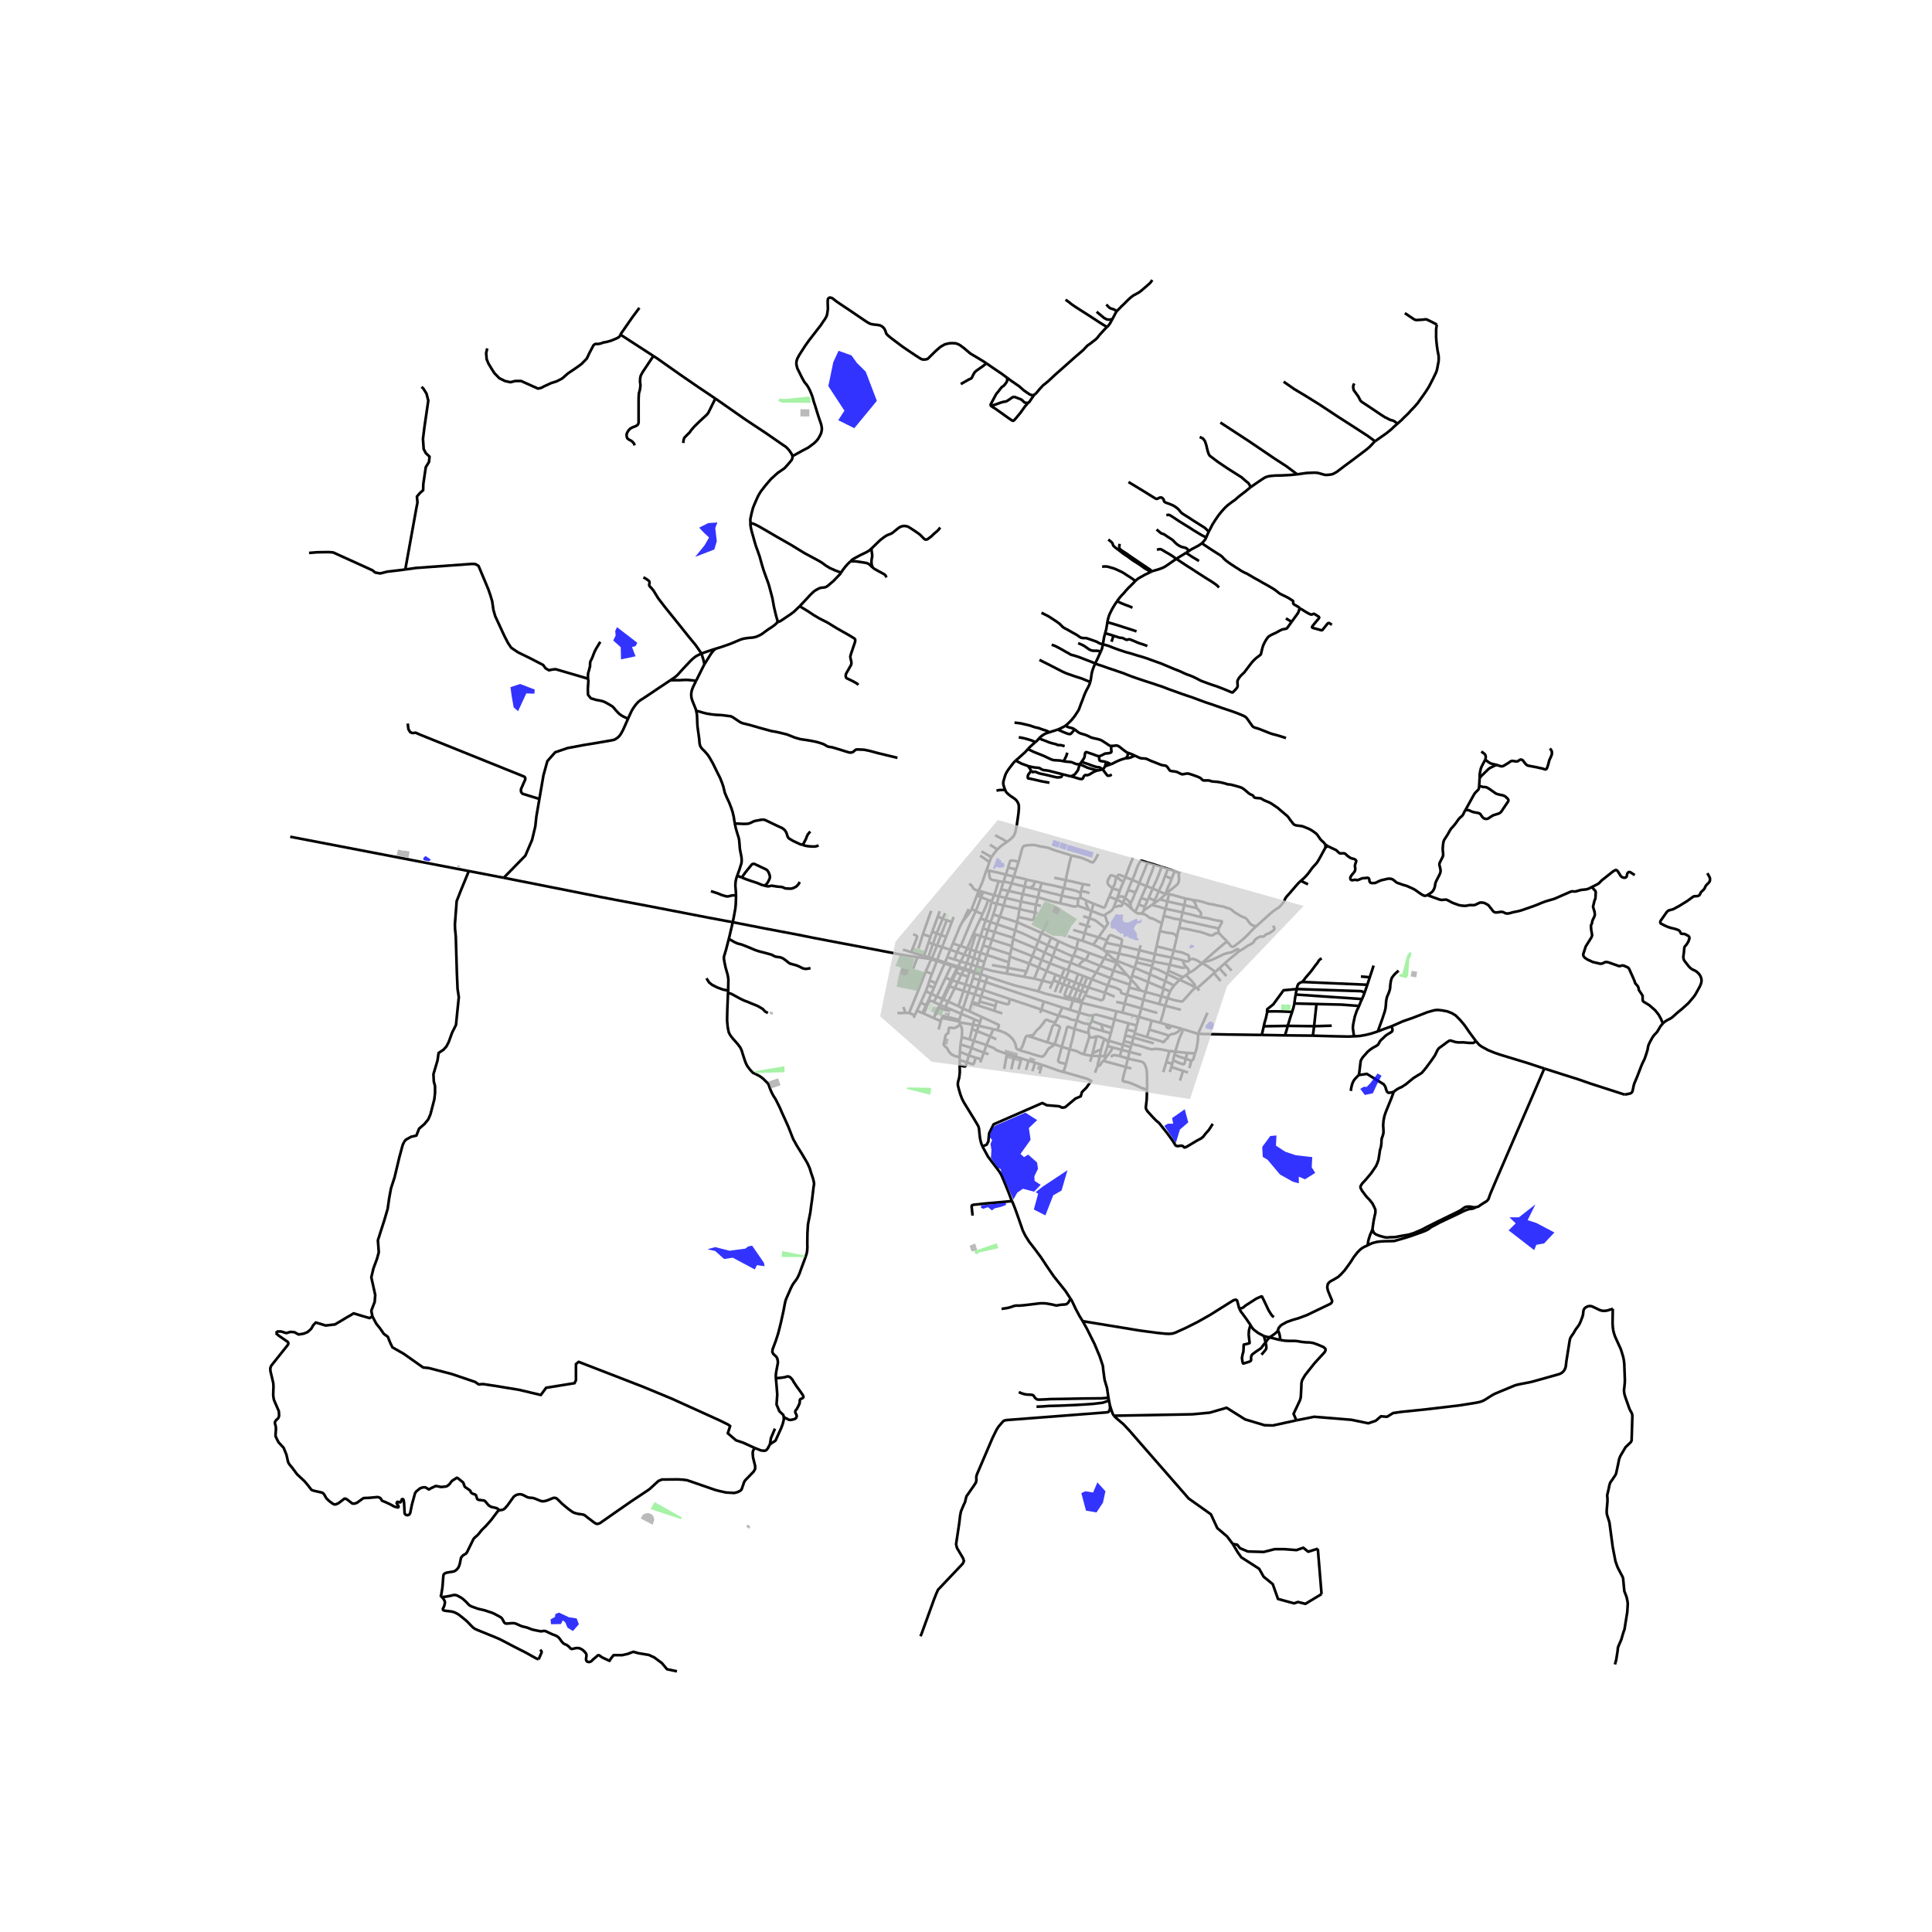 <svg xmlns="http://www.w3.org/2000/svg" width="960" height="960" viewBox="0 0 720 720"><defs><style>*{stroke-linejoin:round;stroke-linecap:butt}</style></defs><g id="figure_1"><path id="patch_1" d="M0 720h720V0H0z" style="fill:#fff"/><g id="axes_1"><path id="patch_2" d="M90 633.235h558V93.965H90z" style="fill:#fff"/><g id="LineCollection_1"><path d="m174.723 324.619-5.903-1.135-60.661-11.655M397.17 328.055l.102-.514.129-.83.52-2.292.265-1.216.455-2.021.645-2.383M409.24 318.273l-1.017 1.964-.43.558-.206.317-.203.226-.254.063-.188-.02-.294-.11-.401-.18-.438-.226-2.29-.998-.893-.28-3.34-.788" clip-path="url(#p343faef6ed)" style="fill:none;stroke:#000"/><path d="m379.61 321.19 1.033-3.936.33-1.105.178-.407.223-.291.315-.206.252-.078.504-.082.79-.111.884-.057.707-.013.579.02.64.1.827.205.81.214.579.098.707.094 1.604.309.562.188 1.096.469 3.071.965 3.985 1.233M419.399 326.896l.981-2.67.736-1.94 1.07-2.516M421.955 327.895l-2.556-1M420.374 331.804l.258-.75.77-1.866.553-1.293M427.701 321.468l-1.05-.352-.672-.218-.311-.082-.266-.05-.16.021-.199.152-.277.37-.302.538-.206.382-.24.477-.347.842-.484 1.392-.483 1.274-.484 1.097-.265.584" clip-path="url(#p343faef6ed)" style="fill:none;stroke:#000"/><path d="m424.551 329.07-.814-.366-1.782-.81M382.757 327.941l.24-.003.362.067 2.443.49M388.278 329.086l-.492-.124-1.984-.466M383.702 330.852l1.382-.736.718-1.62M374.004 328.478l2.995.706M374.004 328.478l-.097.258M374.004 328.478l.868-2.539M419.399 326.896l-.656 1.594M416.184 326.925l.166-.315.155-.26.132-.175.186-.127.192-.031.182.018.252.097 1.95.764M381.866 330.371l1.836.481M381.866 330.371l-.744 2.827M376.999 329.184l2.715.695 2.152.492M382.757 327.941l-.235.097-.164.148-.06.117-.432 2.068M388.278 329.086l1.546.374.921.197.757.131.55.103.925.206 1.68.41 1.839.452M402.754 332.71l-.488-.206-.52-.214-.472-.205-.566-.169-1.013-.267-1.827-.394-1.372-.296M397.17 328.055l-.108.521-.186.797-.195 1.015-.185.571" clip-path="url(#p343faef6ed)" style="fill:none;stroke:#000"/><path d="m395.669 333.781.479-1.8.348-1.022M383.702 330.852l3.708.863M434.6 333.083l.153-.12M432.23 335.127l.402-.298.773-.695.548-.504.323-.288.324-.26" clip-path="url(#p343faef6ed)" style="fill:none;stroke:#000"/><path d="m431.83 332.122.96.419.986.351.388.113.436.078M435.7 333.23l-.533-.098-.567-.05M373.096 331.452l.811-2.716M373.096 331.452l-.878 2.555M373.096 331.452l2.875.592M364.72 331.941l-.34.862M364.72 331.941l1.579.452M367.645 324.2l-.859 2.552-.496 1.438-.549 1.43-.665 1.47-.357.851M361.18 329.34l.534.358.327.275.314.452.306.567.405.386.645.32.59.194.418.049M366.299 332.393l-.29.99M366.299 332.393l4.162 1.228M402.754 332.71l.128-.617M402.713 334.685l-.037-.678.02-.74.058-.558M381.122 333.198l-.62 2.79M381.122 333.198l5.734 1.266M375.971 332.044l3.27.727 1.881.427M416.346 334.683l.975-2.717M416.346 334.683l-.244.573M419.217 334.66l-.217-.145-.252-.152-.54-.245-.306-.053-.374.032-.38.134-.39.208-.412.244M419.217 334.66l-.721 1.812M420.374 331.804l-.494 1.263-.663 1.593" clip-path="url(#p343faef6ed)" style="fill:none;stroke:#000"/><path d="m421.203 336.99-.182-.563-.22-.435-.272-.296-.343-.32-.438-.358-.531-.358M395.669 333.781l-.559 2.864M401.787 334.836l-.215.046-.364.033-.587-.07-.438-.094-.723-.156-1.05-.21-.848-.172-1.893-.432M387.41 331.715l4.22 1.085 2.092.484 1.947.497M370.461 333.62l-.868 2.29M370.461 333.62l1.757.387M372.114 328.399l-.11.42-.17.607-.302 1.032-.442 1.376-.368 1.09-.261.697M364.054 333.732l-1.94 5.017M364.054 333.732l.327-.929M364.054 333.732l1.608.624M372.218 334.007l-.781 2.778M372.218 334.007l2.588.633M404.9 335.634l-1.402-.715-.414-.176-.371-.058M401.787 334.836l.335-.073.322-.061.269-.017M365.662 334.356l.348-.973M365.662 334.356l-2.034 5.222M365.662 334.356l2.637 1.04M386.856 334.464l-.806 2.686M386.856 334.464l.554-2.75M395.11 336.645l-3.33-.801-1.795-.538-1.563-.469-1.566-.373M374.806 334.64l-.768 2.796M374.806 334.64l5.696 1.348M375.971 332.044l-.149.226-.099.188-.917 2.182M415.072 338.03l.509-1.254.33-.994.19-.526" clip-path="url(#p343faef6ed)" style="fill:none;stroke:#000"/><path d="m418.496 336.472-.208-.062-.363-.188-.314-.234-.55-.313-.96-.419M413.428 334.16l1.433.579 1.24.517M368.3 335.396l1.293.513M366.141 340.72l1.257-2.892.554-1.45.347-.982M407.516 336.756l-1.41-.596-1.207-.526M405.701 339.069l-.57-1.397-.306-.756-.042-.674.116-.608M369.593 335.91l-.1.365M420.715 337.815l-.748-.657-.587-.456-.302-.135-.35-.072-.232-.023" clip-path="url(#p343faef6ed)" style="fill:none;stroke:#000"/><path d="m415.072 338.03.47-.042.446-.082.383-.11.421-.149.182-.062.231-.014.281.054.236.043.168-.037.138-.128.12-.234.348-.797M380.502 335.988l-.555 2.807M380.502 335.988l5.548 1.162M369.494 336.275l1.943.51M367.348 342.987l.827-2.267.678-2.013.64-2.432M401.708 337.434l-.417.256-.25.122-.23.032h-.269l-.454-.053-.633-.115-1.112-.313-.918-.217-2.315-.501M407.516 336.756l-.77 2.727M413.428 334.16l-.414.862-.426.961-.265.662-.181.448-.108.291-.132.337-.116.247-.14.152-.147.082-.161.03-.19-.038-.35-.148-.736-.288-.992-.374-1.554-.628M371.437 336.785l-1.273 3.98M371.437 336.785l2.601.65M386.05 337.15l-.34 2.952M386.05 337.15l1.88.452M374.038 337.436l-1.427 4.177M374.038 337.436l5.909 1.359M411.598 341.05l.271-.141.554-.427.835-.497.604-.378.421-.333.384-.435.207-.412.198-.398M379.947 338.795l-.476 2.919M379.947 338.795l5.762 1.307M406.747 339.483l-1.046-.414M406.747 339.483l-.76 2.74M411.598 341.05l-.143.031-.339-.008-.413-.074-.843-.304-1.282-.525-1.831-.687M350.233 339.578l-.758 2.038M385.71 340.102l.902.174M379.47 341.714l4.232.978.512.095.447.045.206-.045.157-.124.137-.197.124-.247.115-.402.31-1.715M352.228 340.312l-.905 2.004M370.164 340.765l-1.01 2.86M370.164 340.765l2.447.848M405.987 342.224l-.951 2.834M405.987 342.224l-2.324-.81M411.82 345.81l-.985-.76-.996-.785-.541-.44-.48-.373-.76-.49-.699-.299-.71-.238-.662-.201M372.61 341.613l-1.023 2.844M372.61 341.613l6.46 2.038M379.47 341.714l-.4 1.937M349.475 341.616l1.848.7M349.475 341.616l-2.043 5.584M355.386 341.717l-.704 1.928M365.434 342.29l-2.67 5.632M365.434 342.29l.707-1.57M365.434 342.29l1.914.697M351.323 342.316l-2.252 5.519M351.323 342.316l1.525.612M358.7 343.497l2.313-4.724M355.104 351.623l2.535-6.084.409-.85.653-1.192M362.113 338.749l-.39.718-.376.575-.434.624-2.212 2.831M367.348 342.987l1.807.637M366.307 346.011l.22-.64.193-.584.628-1.8M352.848 342.928l-2.178 5.526M352.848 342.928l1.834.717M369.155 343.624l-.988 2.933M369.155 343.624l2.432.833M354.682 343.645l-2.083 5.48M379.07 343.651l9.096 4.044M378.361 346.742l.24-.977.182-.805.288-1.309M371.587 344.457l-.931 2.86M371.587 344.457l6.774 2.285M411.82 345.81l-2.464 3.504M411.598 341.05l.333.631.227.44.133.423.045.325.045.275.095.222.265.308.128.18.038.198-.087.27-1 1.488M399.932 346.553l4.298 1.25M368.167 346.557l-.878 2.854M368.167 346.557l2.489.76M368.167 346.557l-1.86-.546M378.361 346.742l-.715 2.74M386.992 350.662l-3.86-1.866-.923-.455-1.19-.522-2.658-1.077M388.166 347.695l1.207-2.054 1.232-2.398M347.432 347.2l1.639.635M347.432 347.2l-.687 1.922M370.656 347.318l-.94 2.922M370.656 347.318l6.99 2.165M404.23 347.803l.806-2.745M404.23 347.803l-.81 2.839M409.356 349.314l-.947-.27-1.753-.54-2.426-.701M388.166 347.695l-1.174 2.967M388.166 347.695l3.58 1.718M349.07 347.835l-1.408 3.965M349.07 347.835l1.6.619M362.764 347.922l.856.312M362.764 347.922l-2.314 5.492M363.62 348.234l-1.86 5.67M363.62 348.234l1.794.614M343.941 348.151l2.804.971M343.941 348.151l-1.668 5.312M347.04 339.422l-.808 2.2-2.29 6.529M350.67 348.454l-1.452 3.883M350.67 348.454l1.929.672M397.936 348.883l3.884 1.246M365.414 348.848l-1.852 5.643M365.414 348.848l.893-2.837M365.414 348.848l1.875.563M352.599 349.126l-1.518 3.81M391.746 349.413l-1.253 2.855M391.746 349.413l2.765 1.356M346.745 349.122l-.677 2.141M409.356 349.314l-1.935 2.765M412.522 350.46l-2.261-.862-.905-.284M367.29 349.411l-.911 2.92M367.29 349.411l2.426.83M377.646 349.483l-.079.448M377.567 349.93l-.454 2.638M377.567 349.93l8.342 3.443M401.82 350.129l-.703 3.361M401.82 350.129l1.6.513M412.522 350.46l-.322.851M417.706 352.47l.423-1.828.031-.219-.02-.139-.07-.128-.153-.119-.319-.135-.76-.304-.806-.325-1.145-.456-.526-.201-.31-.094-.291.008-.231.096-.185.167-.243.427-.579 1.24M369.716 350.24l-1.031 2.867M369.716 350.24l7.397 2.328M407.42 352.08l-1.239-.465-1.153-.435-1.608-.538M394.511 350.769l-1.173 2.81M401.117 353.49l-.57-.164-.984-.335-1.521-.628-3.53-1.594M386.992 350.662l-1.083 2.711M386.992 350.662l3.501 1.606M412.2 351.311l-1.065 2.605M417.706 352.47l-2.646-.494-2.86-.665M346.068 351.263l1.594.537M346.068 351.263l-1.736 5.025M355.104 351.623l-.965 2.34M355.104 351.623l2.923.908M347.662 351.8l1.556.537M347.662 351.8l-1.705 4.917M411.135 353.916l-1.953-1.052-1.228-.55-.533-.235M390.493 352.268l-1.153 2.744M393.338 353.578l-1.452-.652-1.393-.658M417.706 352.47l-.678 2.945M424.617 354.113l-2.397-.56-3.134-.763-1.38-.32M366.379 352.331l-.973 2.776M366.379 352.331l2.306.776M349.218 352.337l1.863.599M349.218 352.337l-1.87 4.698M358.027 352.531l2.423.883M363.628 339.578l-1.364 2.9-.736 1.758-3.501 8.295M356.644 354.798l.73-1.589.19-.308.182-.19.28-.18M377.113 352.568l-.15.731M368.685 353.107l-.931 2.764M368.685 353.107l7.808 2.525M405.945 355.148l-1.36-.522-1.488-.587-.841-.284-.643-.164-.496-.1M399.906 356.348l.252-.506.306-.661.4-.924.253-.767M425.084 352.25l-.467 1.863M393.338 353.578l-.965 2.75M399.906 356.348l-.269-.033-.34-.101-.42-.195-1.084-.456-2.157-.982-2.298-1.003M385.91 353.373l-1.178 2.961M389.34 355.012l-1.447-.69-.9-.448-1.084-.5M376.964 353.3l7.768 3.034M376.964 353.3l-.471 2.332M360.45 353.414l-1.137 2.338M360.45 353.414l1.31.49M411.135 353.916l.548.419M336.482 353.861l3.098.986M361.76 353.903l-.633 2.408M361.76 353.903l1.802.588M424.617 354.113l-.694 2.884M430.375 355.573l-2.765-.721-2.993-.74M354.14 353.963l-3.06-1.027M354.14 353.963l2.504.835M354.14 353.963l-1.141 2.738M411.683 354.335l.997.974M417.028 355.415l-2.092-.497-1.587-.313-.868-.139-.798-.131M363.562 354.49l-.674 2.587M363.562 354.49l1.844.617M339.58 354.847l4.752 1.44M340.318 348.16l.988.419.36.283.07.14.033.189-.067.34-.677 1.697-.977 2.424-.468 1.195M389.34 355.012l-1.165 2.716M389.34 355.012l3.033 1.316M405.945 355.148l5.58 2.034" clip-path="url(#p343faef6ed)" style="fill:none;stroke:#000"/><path d="m404.585 357.716.533-.855.827-1.713M356.644 354.798l2.669.954M356.644 354.798l-.976 2.729M417.028 355.415l-.761 2.658M423.923 356.997l-3.522-.871-3.373-.711M412.68 355.309l-1.154 1.873M416.267 358.073l-.558-.248-1.426-.96-.802-.834-.8-.722M365.406 355.107l-.706 2.543M365.406 355.107l2.348.764M430.375 355.573l-.588 2.755M430.375 355.573l6.234 1.3M431 352.68l-.306 1.375-.32 1.518M376.493 355.632l-.208.888M359.313 355.752l1.814.559M359.313 355.752l-1.285 2.533M367.754 355.871l-.9 2.66M367.754 355.871l8.223 2.738M392.373 356.328l-1.114 2.67M398.97 358.788l-.833-.238-.712-.184-1.314-.44-1.43-.6-2.308-.998M399.906 356.348l-.936 2.44M404.585 357.716l-1.368-.444-1.36-.553-.602-.263-.31-.102-.252-.04-.357.013-.43.02M345.957 356.717l-.823-.22-.802-.21M384.732 356.334l3.443 1.394M384.732 356.334l-1.146 2.757M361.127 356.31l1.76.767M361.127 356.31l-.84 2.656M376.285 356.52l7.3 2.57M376.285 356.52l-.308 2.09M423.923 356.997l5.864 1.33M423.923 356.997l-.464 1.633M352.999 356.7l2.669.827M352.999 356.7l-.801 2.019M345.957 356.717l1.39.318M411.526 357.182l-1.543 2.756M416.053 358.813l-.947-.34-.633-.253-.537-.164-1.48-.517-.93-.357M362.888 357.077l1.812.573M362.888 357.077l-.79 2.465M347.348 357.035l-.096.205M355.668 357.527l2.36.758M388.175 357.728l3.084 1.27M388.175 357.728l-1.087 2.812M364.7 357.65l2.155.881M364.7 357.65l-.775 2.433M416.267 358.073l6.601 2.613M416.053 358.813l.102-.313.112-.427" clip-path="url(#p343faef6ed)" style="fill:none;stroke:#000"/><path d="m401.934 359.957.295-.468.76-.886.637-.505.476-.206.483-.176" clip-path="url(#p343faef6ed)" style="fill:none;stroke:#000"/><path d="m409.983 359.938-3-1.175-2.398-1.047M349.11 358.072l.135-.377M349.11 358.072l1.313.42 1.606.578M347.324 362.944l1.39-3.725.396-1.147M349.11 358.072l-2.032-.52M429.787 358.328l-.408 1.678M429.787 358.328l6.158 1.21M358.028 358.285l2.259.681M358.028 358.285l-.72 1.478M423.459 358.63l5.92 1.376M423.459 358.63l-.59 2.056M366.855 358.531l-.688 2.316M375.977 358.61l-.35 2.1M352.198 358.719l-.169.35M352.198 358.719l-1.658-.59-1.295-.434M356.912 360.182l-2.2-.714-2.514-.75M391.26 358.997l5.474 2.089M391.26 358.997l-1.224 2.89M397.98 361.499l.751-1.992.24-.719" clip-path="url(#p343faef6ed)" style="fill:none;stroke:#000"/><path d="m401.934 359.957-1.997-.784-.967-.385M360.287 358.966l-.859 2.042M360.287 358.966l1.812.576M352.03 359.07l2.49.825M352.03 359.07l-3.244 7.365M383.586 359.09l3.502 1.45M383.586 359.09l-.987 2.912M362.099 359.542l1.826.541M362.099 359.542l-.61 2.062M435.945 359.537l.664-2.664M435.945 359.537l-.551 2.21M442.186 360.39l-.549.118-.361.105-.322.06-.464-.064-.384-.061-4.16-1.01M369.66 359.628l5.967 1.082M409.983 359.938l-1.485 2.467M409.983 359.938l4.981 1.766M429.379 360.006l-.146.637M408.498 362.405l-2.524-.93-1.61-.61-2.43-.908M354.52 359.895l2.174.731M352.405 364.386l2.003-4.24.112-.25M363.925 360.083l2.242.764M363.925 360.083l-.632 2.063M429.233 360.643l-.7 2.47M435.004 363.038l-1.929-.98-1.662-.765-1.132-.385-1.048-.265M356.912 360.182l-.218.444M356.912 360.182l.352.13M356.912 360.182l.396-.419M387.088 360.54l2.948 1.347M387.088 360.54l-1.66 4.173M375.627 360.71l-.424 2.12M375.627 360.71l6.972 1.292M357.086 360.758l2.141.616M357.086 360.758l.178-.447M356.266 362.507l.554-1.205.266-.544M357.086 360.758l-.392-.132M366.167 360.847l-.5 2.041M375.203 362.83l-5.185-.95-3.851-1.033M396.734 361.086l1.246.413M396.734 361.086l-1.23 2.951M359.428 361.008l-2.164-.697M359.428 361.008l-.2.366M359.428 361.008l2.061.596M397.98 361.499l.461.167M359.227 361.374l2.112.69M359.227 361.374l-.93 1.776M435.394 361.747l5.433 2.418M435.394 361.747l-.39 1.291M414.964 361.704l5.076 1.665M414.964 361.704l-1.064 2.825M416.053 358.813l-.349.955-.74 1.936M398.441 361.666l3.339 1.3M398.441 361.666l-1.293 3.032M361.489 361.604l-.15.46M361.489 361.604l1.804.542M390.036 361.887l3.387 1.337M390.036 361.887l-1.522 3.578M382.6 362.002l-.972 2.019M363.293 362.146l-.14.452M363.293 362.146l2.374.742M361.339 362.064l1.813.534M361.339 362.064l-.585 1.88M408.498 362.405l-1.6 2.533M408.498 362.405l5.402 2.124M355.853 362.37l-1.418 2.837M355.853 362.37l.413.137M356.694 360.626l-.24.487-.601 1.256M356.266 362.507l2.032.643M356.266 362.507l-1.355 2.858M365.667 362.888l-.133.39M365.667 362.888l.71.447M363.152 362.598l2.382.68M363.152 362.598l-.568 1.94M401.78 362.965l1.85.707M401.78 362.965l-1.107 3.17M428.533 363.114l-.643 2.868M428.533 363.114l5.751 2.517M428.533 363.114l-5.665-2.428M435.004 363.038l-.72 2.593M439.542 365.167l-2.176-1.014-2.362-1.115M375.203 362.83l6.425 1.19M393.423 363.224l2.081.813M393.423 363.224l-.822 2.085M358.298 363.15l-1.39 2.83M358.298 363.15l2.456.794M365.534 363.277l.843.058M365.534 363.277l-.478 1.982M420.04 363.37l-3.987-4.557M420.04 363.37l1.45 1.63M403.63 363.672l1.502.592M403.63 363.672l-1.26 3.097M421.866 363.587 421.49 365M421.866 363.587l1.002-2.9M427.89 365.982l-3.446-1.443-2.578-.952M440.827 364.165l1.16-.776M440.827 364.165l-1.285 1.002M395.504 364.037l1.644.661M394.567 366.151l.312-.782.625-1.332M360.754 363.944l-.957 2.96M367.99 363.92l-1.613-.585M367.99 363.92l-.651 2.086M386.928 369.423l-5.347-1.342-2.766-.666-2.692-.82-8.133-2.674M405.132 364.264l1.766.674M405.132 364.264l-1.272 3.099M381.628 364.02l3.8.693M413.9 364.529l-1.104 2.706M421.048 366.936l-3.293-1.107-3.855-1.3M352.405 364.386l-3.296 6.976M352.405 364.386l2.03.821M362.584 364.537l-.899 2.937M365.056 365.259l-1.563-.459-.91-.263M397.148 364.698l1.645.672M397.148 364.698l-.944 2.13M406.898 364.938l-1.316 3.028M406.898 364.938l5.898 2.297M385.428 364.713l3.086.752M421.49 365l-.442 1.936M425.044 369.112l-1.741-2.166L421.49 365M439.542 365.167l-1.986 2.089M445.325 367.803l-.209-.096-.239-.09-.392-.17-.836-.443-1.186-.553-1.096-.524-.967-.418-.858-.342M354.435 365.207l-1.039 2.253M354.435 365.207l.476.158M392.601 365.31l1.966.841M392.164 366.366l.24-.607.197-.45M398.793 365.37l1.88.765M398.793 365.37l-.833 2.099M365.056 365.259l-.935 2.98M365.056 365.259l2.283.747M354.911 365.365l1.998.615M354.911 365.365l-1.076 2.265M388.514 365.465l3.65.9M388.514 365.465l-1.586 3.958M434.284 365.631l3.272 1.625M434.284 365.631l-.885 2.677M346.4 365.355l-.521 1.812M346.4 365.355l2.386 1.08M347.324 362.944l-.519 1.258-.406 1.153M427.89 365.982l-1.014 3.68M427.89 365.982l5.509 2.326M400.673 366.135l1.696.634M400.673 366.135l-.88 2.03M356.909 365.98l-1.078 2.229M356.909 365.98l2.888.924M367.339 366.006l-.936 2.961M389.035 373.249l-2.646-.88-19.05-6.363M394.567 366.151l-1.468 3.587M394.567 366.151l1.637.677M392.164 366.366l-.93 2.061M348.786 366.435l-.708 1.658M402.37 366.769l1.49.594M402.37 366.769l-.903 2.102M396.204 366.828l-1.232 3.209M396.204 366.828l1.756.64M359.797 366.904l-.726 2.358M359.797 366.904l1.888.57M421.048 366.936l-.25 1.09M436.06 369.5l.628-1.124.868-1.12M403.86 367.363l1.722.603M403.86 367.363l-.782 2.028M397.96 367.469l1.833.697M398.269 371.634l-1.203-.413-.165-.117-.127-.152-.034-.233.053-.21 1.167-3.04M345.879 367.167l-.86 2.237M345.879 367.167l2.2.926M361.685 367.474l-.822 2.392M361.685 367.474l2.436.765M353.396 367.46l-1.154 2.361M353.396 367.46l.439.17M353.835 367.63l1.996.579M353.835 367.63l-1.128 2.38M405.582 367.966l-.708 1.954M405.582 367.966l6.208 1.98M420.799 368.025l-.773 2.698M420.799 368.025l4.245 1.087M399.793 368.166l1.674.705M398.269 371.634l.934-2.058.59-1.41M399.915 372.855l-10.165-2.496-2.822-.936M433.399 368.308l.34.177M355.831 368.209l-2.486 5.024M355.831 368.209l3.24 1.053M364.12 368.24l-.882 2.339M364.12 368.24l2.283.727M348.078 368.093l-.995 2.293M401.467 368.871l-1.338 3.231M401.467 368.871l1.611.52M366.403 368.967l-.75 2.32M366.403 368.967l9.841 3.305M425.044 369.112l1.832.55M359.071 369.262l-1.883 5.718M359.071 369.262l1.792.604M403.078 369.39l-1.217 3.102M403.078 369.39l1.796.53M426.876 369.661l-.767 2.908M426.876 369.661l5.924 1.609M345.019 369.404l2.064.982M345.019 369.404l-1.912 4.262M436.06 369.5l-2.32-1.015M435.13 371.978l.5-1.466.43-1.013M360.863 369.866l-1.987 5.998M360.863 369.866l2.375.713M404.874 369.92l-.542.972M411.79 369.946l1.006-2.711M404.332 370.892l2.659.886 2.43.685.538.202.36.095.209-.013.347-.158.206-.216.151-.234.236-.714.136-.703.186-.776M415.408 371.433l-2.868-1.214-.75-.273M398.269 371.634l1.86.468M347.083 370.386l2.026.976M346.087 372.55l.454-1.003.542-1.161M363.238 370.579l-.947 2.868M363.238 370.579l2.416.709M420.026 370.723l-.894 3.309M420.026 370.723l6.083 1.846M412.796 367.235l2.705.78.875.383.836.403.31.177.16.273.06.177-.02.37.065.148.109.135.537.214 1.593.428" clip-path="url(#p343faef6ed)" style="fill:none;stroke:#000"/><path d="m402.973 372.893.2-.004.13-.06.17-.168.129-.21.73-1.559M432.8 371.27l-.777 2.91M432.8 371.27l2.33.708M433.74 368.485l-.277.713-.214.64-.449 1.432M365.654 371.288l-.629 1.956M365.654 371.288l5.772 1.853M349.11 371.362l1.99.88M349.11 371.362l-1.112 2.06M401.861 372.492l-.773-.193-.959-.197M435.13 371.978l-.922 2.805M445.58 367.937l-.641.591-.571.563-1.033 1.15-1.265 1.46-.335.336-.622.696-.343.368-.184.076-.186.036-.298-.032-.288-.031-2.075-.382-2.609-.79M402.973 372.893l-.512-.179-.6-.222M426.109 372.569l-.773 3.194M426.109 372.569l5.914 1.611M351.539 372.447l1.806.786M351.539 372.447l-.44-.204M351.539 372.447l.46-.875.708-1.561M351.539 372.447l-.53.616M399.915 372.855l-1.24 3.456M399.915 372.855l2.644.7M402.973 372.893l-.414.663M346.087 372.55l.474.217M346.087 372.55l-.32.769-.638 1.265M415.955 373.364l3.177.668M371.426 373.14l-.463 1.748M376.244 372.272l-.05.573-.05.412-.098.513-.054.205-.083.087-.116.082-.252.09-.21.017-.176-.017-3.729-1.093M365.025 373.244l5.938 1.644M365.025 373.244l-.322.97M389.035 373.249l6.891 2.23M388.083 376.24l.36-1.148.178-.628.414-1.215M353.345 373.233l3.843 1.747M353.345 373.233l-1.082 2.065M362.291 373.447l-.18.512M362.291 373.447l2.412.766M347.998 373.422l2.276 1.023M347.998 373.422l-1.437-.655M403.112 373.726l-.91 3.641M403.112 373.726l-.553-.17M403.112 373.726l12.934 3.136M343.107 373.666l-1.37 2.984M343.107 373.666l2.022.918M362.112 373.96l-.856 2.909M362.112 373.96l2.427.735M419.132 374.032l-.844 3.336M419.132 374.032l6.204 1.73M432.023 374.18l2.185.603M364.703 374.213l-.164.482M350.274 374.445l-.218.585M350.274 374.445l.735-1.382M350.274 374.445l1.989.853M345.13 374.584l.457.231M345.13 374.584l-.906 2.027-.439.92M434.208 374.783l5.88 1.534M432.415 381.179l.916-3.116.877-3.28M364.539 374.695l5.99 1.986M345.587 374.815l.624-1.328.35-.72M344.199 377.708l.34-.6 1.048-2.293M370.963 374.888l-.435 1.793M357.188 374.98l1.688.884M352.263 375.298l-.442 1.004M352.263 375.298l2.11.85M337.263 377.457l-.166-1.032-.189-.531-.332-.596M395.926 375.478l2.748.833M395.926 375.478l-1.446 3.04M350.056 375.03l-.406.286M350.056 375.03l-.009.487M425.336 375.763l-.874 3.219M431.29 377.48l-1.943-.526-1.277-.373-2.734-.818M349.65 375.316l.397.201M349.65 375.316l-.548 1.228M358.876 375.864l2.38 1.005M358.876 375.864l-.685 1.956M350.047 375.517l1.774.785M350.047 375.517l-.575 1.197M354.374 376.147l3.817 1.673M351.82 376.302l1.324.218.447.015.253-.033.186-.082.344-.273M398.674 376.31l3.528 1.057M388.083 376.24l-.215.632-.214.64M388.083 376.24l6.397 2.278M376.244 372.272l9.243 3.071 2.596.896M370.528 376.68l3.007 1.01M416.046 376.862l-.727 3.083M416.046 376.862l2.242.506M341.737 376.65l-.844 1.749M341.737 376.65l2.048.88M361.256 376.869l4.58 2.118M337.263 377.457l-.873.058-.645.053-.722-.023-.583-.146M418.288 377.368l6.174 1.614M338.799 377.46l-1.536-.003M338.799 377.46l2.094.939M344.994 362.07l-.104.243-3.055 7.764-3.036 7.383M344.199 377.708l3.768 1.686M344.199 377.708l-.414-.177M358.191 377.82l-.638 2.281M358.191 377.82l4.95 2.065M393.283 381.03l.294-.613.26-.497.643-1.402M401.328 380.265l-.575-.082-.459-.041-.686-.115-.492-.132-.566-.205-.757-.362-.466-.164-1.415-.328-1.432-.318M348.517 378.203l-.55 1.19M348.517 378.203l.39-.314.565-1.175" clip-path="url(#p343faef6ed)" style="fill:none;stroke:#000"/><path d="m349.102 376.544-.531 1.189-.054.47M340.893 378.399l-.382.89M424.462 378.982l-.869 3.19M424.462 378.982l4.742 1.358M365.836 378.987l-.574 1.807M371.675 383.917l.535-1.508.05-.262-.033-.148-.156-.13-6.235-2.882M351.002 379.365l4.729.97M351.002 379.365l-.426 1.169M355.937 379.683l-4.115-1.037-.19-.024-.191.018-.172.105-.116.197-.15.423M347.967 379.394l2.609 1.14M415.319 379.945l-.794 3.102M415.319 379.945l5.301 1.418M407.341 378.373l.874-.228.727.05 6.377 1.75M363.142 379.885l-.547 1.962M363.142 379.885l2.12.909M355.937 379.683l-.206.652M355.937 379.683l1.616.418M429.204 380.34l-.891 3.347M429.204 380.34l3.21.839M357.4 380.645l.153-.544M357.4 380.645l.103.351M357.4 380.645l-1.67-.31M350.576 380.534l-.76 3.132M357.503 380.996l.379.83M357.503 380.996l5.092.85M365.262 380.794l-.55 1.476M420.62 381.363l-.707 2.322M420.62 381.363l2.973.81M362.595 381.847l-.376 1.754M362.595 381.847l2.117.423M423.593 382.173l-.587 2.276M364.712 382.27l-.625 1.975M364.712 382.27l5.47 1.262M513.46 384.397l1.905-.763 3.226-1.161M550.01 387.947l-2.323-3.13-1.902-2.76-1.645-1.956-1.67-1.677-1.38-.846-1.803-.69-1.935-.345-1.52-.173-1.047.079-.913.217-1.935.55-2.108.83-3.455 1.324-3.545 1.231-4.238 1.872" clip-path="url(#p343faef6ed)" style="fill:none;stroke:#000"/><path d="m506.41 400.547.051-.24.048-.219.039-.268.132-1.044.24-1.964.161-1.375.1-.276.235-.444.417-.665.997-1.121.868-.995.728-.624 1.136-.797 1.356-.744.397-.259.38-.382.294-.526.256-.521.434-.514.781-.698.934-.924.683-.473 1.074-.628.509-.358.206-.255.08-.414-.082-.517-.273-.83M439.927 383.263l-3.394-.942M439.927 383.263l.818.253M435.56 386.049l.198-.205.298-.185.479-.218.535-.136.411-.003.306-.12.546-.283.426-.234.434-.284.306-.357.215-.284.213-.477M428.313 383.687l-.906 2.812M435.56 386.049l-.276-.138-.163-.125-.248-.123-.47-.135-6.09-1.841M370.182 383.532l1.493.385M370.182 383.532l-1.177 2.7M419.913 383.685l3.093.764M419.913 383.685l-.553 2.205M362.22 383.601l-.849 3.745M362.22 383.601l1.867.644M364.087 384.245l4.918 1.988M364.087 384.245l-1.162 3.674M423.006 384.449l-.167.653M422.839 385.102l4.568 1.397M422.839 385.102l-.407 1.55M419.36 385.89l3.072.762M419.36 385.89l-.49 2.095M369.005 386.233l2.303 1.095M369.005 386.233l-1.364 3.189M435.56 386.049l-.166.333-.232.394-.194.222-.26.201-.302.284-.302.365-.161.284-.136.107-.418.14-.31-.214-5.672-1.666M422.432 386.652l-.599 2.162M422.432 386.652l7.556 2.167M358.455 386.554l2.916.792M357.942 389.23l.124-.784.389-1.892M357.882 381.826l.453 1.109.101.329.075.41.032.6-.088 2.28M361.371 387.346l1.554.573M575.51 398.222l-6.526-2.15-9.756-2.965-2.108-.715-2.513-1.01-2.365-1.298-.975-.69-1.257-1.447" clip-path="url(#p343faef6ed)" style="fill:none;stroke:#000"/><path d="m519.412 406.844 1.19-.879.704-.402 1.008-.452 1.637-1.044 1.224-1.018 1.686-1.373 1.753-1.076 1.174-.714.826-.929 1.01-1.257 1.777-2.424 1.355-1.955.497-1.036.545-1.117.579-.657.67-.46 2.356-1.75.678-.436.33-.09.513.098 1.414.452 1.124.157 1.927-.025 1.157.123 1.067.082 1.405.008.421-.205.571-.518M413.222 387.864l5.248 1.516M413.222 387.864l-.151.658M413.222 387.864l.747-2.785M418.87 387.985l2.963.829M418.87 387.985l-.4 1.395M362.925 387.92l4.716 1.502M362.925 387.92l-.855 2.616M421.833 388.814l-.433 1.447M435.848 391.68l-.78-.123-1.286-.266-1.203-.234-.943-.135-1.166-.037-.4.032-.55.136-.269.012-.483-.11-1.216-.297-2.885-.944-1.24-.263-.761-.206-.459-.172-.374-.26M418.47 389.38l2.93.881M418.47 389.38l-.495 1.837M367.64 389.422l-.984 2.845M375.265 392.756l-.876-.275-.865-.32-.818-.278-.496-.19-.496-.18-.323-.132-.52-.394-.273-.221-.307-.214-.767-.297-1.883-.833M412.775 389.819l1.908.558M412.775 389.819l-1.246 3.795M412.775 389.819l.296-1.297M362.07 390.536l-.986 2.79M362.07 390.536l-4.128-1.305M366.656 392.267l-2.53-.895-2.056-.836M421.4 390.261l-.474 1.758M417.975 391.217l-3.292-.84M417.975 391.217l2.95.802M417.975 391.217l-.63 2.378M420.926 392.02l-.597 2.486M420.926 392.02l4.372 1.12M366.656 392.267l1.77.619M366.656 392.267l-.907 2.512M357.635 393.948l-.017 1.106M357.635 393.948l.102-1.954M357.882 381.826l-1.513 1.003-.301.164-.45.086-.34.024-1.232-.102-.227.004-.178.11-.095.165-.09 1.471-.046.198-.17.13-.293.183-.245.182-.194.202-.157.403-.21.883-.178.925-.215 1.035-.066.378.033.18.298.28.578.575.414.395.23.46.348.624.347.46.397.428.496.36.53.28.512.214.76.213 1.01.209M411.53 393.614h-1.674M411.53 393.614l.868.113M361.084 393.326l-3.347-1.332M361.084 393.326l-.773 2.552M363.648 394.162l-.735-.216-1.83-.62M414.01 393.96l.305-.358.454-.32.386-.05.461.033.689.087 1.04.243" clip-path="url(#p343faef6ed)" style="fill:none;stroke:#000"/><path d="m420.329 394.506-1.396-.454-1.588-.457M420.329 394.506l-.747 3.144M427.463 406.078l.04-1.222-.058-4.227-.066-1.253-.244-1.438-.244-.649-.389-.797-.28-.378-.518-.34-.649-.227-2.777-.608-1.95-.433M365.749 394.78l-2.1-.618M365.749 394.78l-.433 1.146M371.71 316.552l-2.807-1.779M369.465 319.415l1.063-1.45 1.181-1.413M375.163 313.83l-1.49.996-.6.456-1.364 1.27M367.645 324.2l.522-1.248.558-1.72M369.465 319.415l-.285.608-.455 1.208M365.224 318.865l1.145.735.525.382.43.304 1.401.945M375.163 313.83l.449-.335.77-.587.635-.539.525-.538.318-.464.261-.51.228-.603.223-1.003.364-1.811.272-1.85.351-2.555.145-1.713-.012-.965-.1-.637-.305-.657-.302-.514-.347-.427-.331-.3-.645-.48-1.091-.711-.786-.645-.454-.431-.41-.432-.326-.743M378.493 283.431l-.934 1.007-1.037 1.384-.439.563-.458.637-.518.838-.338.674-.257.702-.52 1.767-.104.604-.004.563.145.579.235.764.331.867" clip-path="url(#p343faef6ed)" style="fill:none;stroke:#000"/><path d="m371.358 294.634 1.083-.205.488-.017 1.666-.032M387.228 275.157l.723-.686.595-.46.91-.55.562-.24 1.145-.356M394.156 271.883l-.856.316-1.05.313-1.087.353M378.076 269.294l1.368.157.946.131.592.132 1.294.3 1.194.283.666.193.95.337.806.247.724.16.463.09.748.283.934.333.833.245.519.191.343.17.31.144.397.175M385.822 276.611l.591-.509.442-.497.373-.448" clip-path="url(#p343faef6ed)" style="fill:none;stroke:#000"/><path d="m396.76 278.078-.753-.226-.463-.11-.594-.07-.43-.01-.24.013-.21-.074-.323-.164-.257-.103-.442-.11-.83-.198-.67-.176-.695-.239-.955-.398-.768-.288-.716-.254-1.186-.514M394.156 271.883l.711-.267.831-.407.653-.325.703-.427M406.297 254.156l-.232.727-.269.628-.397.802-.512.944-.446.95-.492 1.187-.447 1.24-.554 1.397-.48 1.298-.371 1.01-.351.654-.645.97-.509.8-.62.778-.628.78-.654.657-.686.678-.492.448-.458.353" clip-path="url(#p343faef6ed)" style="fill:none;stroke:#000"/><path d="m400.489 271.838-.215-.148-.476-.243-.624-.184-.661-.157-.686-.25-.773-.399M400.489 271.838l-.426.521-.558.633-.355.395-.282.168-.297.02-.43-.065-1.034-.366-1.079-.44-1.872-.821M410.187 242.894l.243-.558.273-.719.149-.735.177-.764M411.85 235.972l-.113.452-.282 1.052-.152.945-.145.81-.129.887" clip-path="url(#p343faef6ed)" style="fill:none;stroke:#000"/><path d="m481.347 231.745-1.627 2.26-.155.179-.203.1-.339.072-.464.082-.486.1-.424.122-.552.277-.51.275-.6.358-.566.284-.686.307-.947.452-.53.296-.437.296-.351.34-.344.474-.492.76-.438.813-.38.78-.265.756-.293 1.163-.17.678-.107.567-.116.32-.116.144-.165.14-.525.406-.95.731-.786.732-.45.477-.546.64-.823 1.077-.901 1.191-.682.908-.38.452-.62.559-.608.62-.608.769-.351.603-.122.288-.074.343-.017.314.043.596.05.562-.012.367-.116.332-.186.296-.476.57-.942.97-.161.12-.185-.015-.293-.08-1.262-.542-1.468-.608-1.336-.526-1.378-.517-1.66-.543-.917-.316-1.199-.436-1.087-.402-.96-.366-.797-.403-.773-.422-1.215-.584-.935-.407-.459-.176-1.02-.358-.761-.312-1.228-.575-1.009-.456-1.744-.662-1.864-.797-1.571-.657-1.533-.645-1.708-.608-1.658-.591-1.513-.56-1.367-.46-1.29-.398-1.042-.283-1.1-.338-1.149-.37-1.008-.291-1.141-.296-1.162-.373-1.678-.559-1.823-.674-1.976-.772-1.146-.337-.897-.23" clip-path="url(#p343faef6ed)" style="fill:none;stroke:#000"/><path d="m388.13 228.366 1.264.63.955.47.55.311.946.616 1.257.818.967.653.616.46.355.308.46.465.359.357.314.292.372.238.492.283.72.358.921.53 1.439.813.975.535.608.394.5.365.45.28.364.148.509.086.38.016.372-.008h.447l.339.095.938.312 1.34.472 1.033.362.735.329.331.246.629.271.962.247M408.157 247.243l-.24.566-.455 1.072-.393 1.162-.252 1.04-.16 1.17-.204 1.29-.156.613" clip-path="url(#p343faef6ed)" style="fill:none;stroke:#000"/><path d="m387.376 245.914 1.344.695 1.562.772 1.546.793 1.952 1.003 1.616.825.603.316.885.407 1.273.489 1.451.498 1.364.472 1.084.333.987.312 1.29.525 1.034.428.93.374M447.918 202.423l.245-.242.472-.493.533-.702.384-.752M450.466 198.114l-.497 1.126-.417.994M434.667 192.03l.59-.16.538.049.43.213 1.009.65 2.484 1.643 1.095.674 1.179.731 1.405.867 1.285.842 1.162.698 1.042.637.938.555.645.349 1.083.456M466.096 181.551l-.266.187-1.397 1.159-1.207.953-.81.6-.934.756-1.207 1.064-.934.649-1.166.862-.819.658-.652.604-.765.805-.831.957-.848 1.036-.673.953-.612.896-.566.883-.596.953-.562 1.117-.298.604-.487.867" clip-path="url(#p343faef6ed)" style="fill:none;stroke:#000"/><path d="m420.55 179.635 4.547 2.744 4.729 2.925.744.444.318.144.244.016.393-.135.5-.271.422-.108.376.025.318.144.277.275.269.407.078.427.07.206.348.288.446.213.785.267.815.312.823.354.677.37.625.439.579.472.487.498.315.382.405.484.421.383.81.517 1.641 1.028 1.662 1.096 2.249 1.422 1.165.719.867.562.297.251.302.286.434.455.478.438M442.917 205.423l-.914.59M447.918 202.423l-.106.104-.595.427-.753.468-.86.46-1.57.826-1.117.715M431.008 197.334l.628.496.67.58.337.263.227.117.395.138.335.105.329.164.188.129 1.12.76.992.633.475.3.53.444.578.628.496.468.637.514.773.444.434.213.624.194.744.156.455.164.488.324.19.243.264.612M407.341 378.373l-.838.093-1-.132-1.273-.353-2.028-.614M401.328 380.265l.33-1.142.544-1.756M351.08 352.936l-1.835 4.759M362.113 338.749l1.515.829M363.628 339.578l2.513 1.142M347.078 357.552l.174-.312M344.994 362.07l1.432-3.264.652-1.254M347.078 357.552l-.589-.26M344.994 362.07l2.33.874M414.525 383.047l-.556 2.032M414.525 383.047l-3.882-1.23M410.643 381.817l-.674-.214-.955-.318-1.234-.452-.867-.38" clip-path="url(#p343faef6ed)" style="fill:none;stroke:#000"/><path d="m407.341 378.373-.098.643-.107.583-.223.855M406.191 381.753l.346-.59.376-.71M413.97 385.079l-3.2-.904M405.918 382.753l.451.12 1.722.535.967.3 1.711.467" clip-path="url(#p343faef6ed)" style="fill:none;stroke:#000"/><path d="m410.643 381.817-.035.333.013.375.132.468.107.394.017.32-.108.468M408.735 386.146l-1.493 6.08M411.592 387.117l-1.14-.489-1.233-.406-.484-.076M405.92 386.538l.48.082.516.013.645-.05 1.174-.437M406.947 393.427l-.703 2.23M406.947 393.427l.295-1.202M403.907 392.927l1.633.343 1.407.157M409.856 393.614l-1.71-.11-1.2-.077M409.095 397.35v-.345l.023-.312.064-.423.281-.936.393-1.72M410.364 391.06l-.231 1.028-.145.698-.132.828M383.29 386.127l7.003 2.318M393.283 381.03l-.462-.058-.38-.107-.918-.271-.612-.18-.389-.256-.306-.107-.33.025-.29.131-.272.272-.463.772-1.282 1.578-.91.862-.512.518-.397.518-.702.993-.215.165-.232.008-.33-.065-.53.114-.46.185M379.998 391.39l.81-1.044.256-.493.199-.591.264-.797.248-.74.24-.706.232-.46.28-.362.133-.123.157-.05.206.009.268.094M403.907 392.927l2.013-6.39M398.649 391.053l.637.172 1.09.239 1.109.386 1.218.632 1.204.445M405.764 385.007l.09.455.042.48.024.596M405.764 385.007l-.815-.19-.898-.275-3.613-1.083M401.328 380.265l-.422 1.364-.468 1.83M398.649 391.053l.843-3.155.513-2.095.433-2.344" clip-path="url(#p343faef6ed)" style="fill:none;stroke:#000"/><path d="m395.673 390.083 1.433-5.008.576-2.254.087-.087.095-.058.24-.053 2.334.836M406.191 381.753l-.652-.09-1.35-.264-1.34-.42-.81-.352-.711-.362M406.191 381.753l-.273 1M357.737 391.994l.205-2.763M376.999 329.184l.826-2.497M376.999 329.184l-1.028 2.86M377.825 326.687l.85-2.68M377.825 326.687l-2.953-.748M382.757 327.941l-.267-.15-.206-.11-.317-.113-4.142-.881M402.882 332.093l.193.027.663.1.726.128.779.23.789.28M432.415 381.179l2.233.62M448.32 358.62l1.563-1.46 2.497-2.242 2.472-2.095 1.38-1.154 1.075-.777M454.504 347.917l.637.773.851.854.786.756.53.592" clip-path="url(#p343faef6ed)" style="fill:none;stroke:#000"/><path d="m468.13 345.22-.32.282-1.326 1.286-.645.678-.438.48-.749.746-.905.86-1.281 1.122-1.24.978-1.116.85-.434.292-.356.061-.29-.077-.231-.148-.409-.469-.6-.706-.483-.563M440.768 357.908l-1.828-.503-2.33-.532M437.428 354.269l-.116.419-.397 1.273-.306.912M441.822 334.854l-.475 2.472M444.418 335.359l-.579-.12-1.1-.205-.917-.18M435.7 333.23l1.471.33.873.244.963.253.785.259.993.275 1.037.263M426.275 339.172l-.07.196-.2.47-.146.204-.121.136-.302.11-.217.075-.36.05M423.1 339.898l.174.12.203.137.247.132.296.102.392.04.447-.015M433 344.063l-3.505-1.783-.892-.128-1.814-1.36-1.93-.378M421.788 338.762l-.407-.355-.666-.592" clip-path="url(#p343faef6ed)" style="fill:none;stroke:#000"/><path d="m421.203 336.99-.186.336-.302.49M427.226 330.187l-1.294-.477-.736-.324-.645-.316M427.701 321.468l-.227.508-.178.395-.225.557-.966 2.382-.466 1.146-.43.987-.658 1.627M423.092 332.67l.256-.577.413-.924.327-.753.232-.726.231-.62M439.942 325.433l-.846-.214M434.753 332.964l.351-.272.261-.231.18-.198.316-.31 1.323-1.035.852-.69.446-.387.384-.423.249-.34.16-.51.083-.448.033-.6-.024-.509-.07-.822-.068-.61-.015-.156-.032-.108-.086-.096M437.78 324.694l1.06.399.139.061.117.065M436.641 327.48l.357-.925.781-1.861M435.27 323.79l1.12.382 1.39.522M421.788 338.762l.258.225 1.054.911M424.28 337.076l-.11.287-.71 1.64-.36.895M429.565 331.078l-.975-.337-1.364-.554M430.186 322.192l-.786 2.309-.471 1.216-.451 1.006-.479 1.229-.397 1.257-.376.978" clip-path="url(#p343faef6ed)" style="fill:none;stroke:#000"/><path d="m425.254 334.632.583-1.25.546-1.236.843-1.96M430.186 322.192l2.703.892M427.701 321.468l.263.075.411.117.651.177 1.16.355M429.247 337.24l-.581.407-.395.271-.644.442-.763.48-.59.332" clip-path="url(#p343faef6ed)" style="fill:none;stroke:#000"/><path d="m426.64 337.975-.068.26-.297.937M431.83 332.122l-1.227-.555-1.038-.489M432.889 323.084l-.376.99-.294.875-.405 1.015-.661 1.688-.472 1.006-.59 1.286-.34.682-.186.452M428.09 334.568l.574-1.337.453-1.043.18-.424.136-.357.132-.329M435.27 323.79l-1.174-.373-1.207-.333" clip-path="url(#p343faef6ed)" style="fill:none;stroke:#000"/><path d="m434.19 326.474.187-.519.5-1.158.393-1.007M430.301 335.68l.137-.42.165-.415.372-.706.405-.97.45-1.047M434.19 326.474l-.375 1.043-.442 1.24-.534 1.232-.545 1.073-.463 1.06M432.23 335.127l-.437.322-.88.612-.769.514M429.247 337.24l.232-.172.665-.493M430.301 335.68l-.112.439-.045.456M405.036 345.058l-1.17-.41-1.752-.547M405.036 345.058l1.409.396M286.95 538.21l-.794 1.513-.535.671-.636.274-1.347-.12-2.432-.952" clip-path="url(#p343faef6ed)" style="fill:none;stroke:#000"/><path d="m186.092 562.853.28-.056.667-.1.368-.09.347-.175.312-.232.374-.37.711-.838 2.328-3.249.554-.393.45-.236.455-.14.562-.108.475.007.595.132.594.245 1.147.598.373.166.343.09 1.285.116.402.067.367.09 2.333.933.49.146.552.027.695-.095.96-.29 2.02-.835.41-.058.37.023.356.106.412.288 1.03 1.003.723.747 2.281 1.902 1.055.768.605.434.602.29.797.248.84.182 1.2.162.486.09.401.122.352.222.582.489 2.733 2.087.764.468.347.062.374-.016.433-.126.378-.18 5.444-3.798 1.461-1.02 4.737-3.288 6.284-4.184.659-.498 2.451-2.259.707-.63 1.303-.523 6.09-.05 1.855.125 1.378.174 4.06 1.395 4.896 1.697 1.57.545 1.629.423 2.356.523 3.132.175 1.204-.324 1.002-.498.477-.474.576-1.619.35-1.096.377-.647 3.207-3.312.552-.996v-1.072l-.777-3.162-.15-1.594.125-.847.59-1.146M138.778 490.558l.727 1.38.728 1.38 1.389 1.71 1.389 2.037 1.521 1.117.86 2.17.86 1.774 4.167 2.366 7.275 5.127 2.05.197 8.598 2.235 8.73 2.957 1.324.92 1.587-.131 4.431.658 9.128 1.511 8.002 1.906 1.985-2.695 10.582-1.709.53-1.117v-5.981l.991-.855 23.943 9.268 10.78 4.47 17.891 8.117 3.01 1.478.86.592-.893 2.695 3.075 2.63 2.679.886 4.23 1.945M292.07 528.11l.039.9-.367 1.51-.576 1.595-2.166 4.782-2.05 1.314" clip-path="url(#p343faef6ed)" style="fill:none;stroke:#000"/><path d="m288.805 532.416-1.504 3.56-.35 2.235M187.727 327.123l35.776 7.098 5.68 1.093 12.062 2.268 9.226 1.783 13.377 2.587 9.23 1.726M341.984 356.717l-2.803-.386-4.343-.767-16.888-3.243-4.067-.755-10.665-2.038-5.647-1.142-12.302-2.325-12.19-2.383" clip-path="url(#p343faef6ed)" style="fill:none;stroke:#000"/><path d="m271.586 349.963.245-.94 1.248-5.345M274.286 333.659l.004.805-.1 2.617-.165 1.573-.603 3.323-.343 1.7M274.737 326.35l1.683.667M273.835 306.918l.397 1.816.587 2.004.438 1.39.12.517.095.534.157 1.84.058.933.12.879.26 1.298.15.71.132.83.053.975-.033.583-.062.489-.392 1.212-.278.908-.9 2.514M274.286 333.659l-.07-1.603-.162-1.82.021-1.01.12-1.036.273-1.072.269-.768M238.285 114.722l-2.613 3.5-4.48 6.458M243.502 132.662l-1.414-.915-10.896-7.067M181.57 129.824l-.396 1.775.198 2.3.66 1.578 1.06 1.776 1.124 1.775 1.852 1.906 2.116 1.051 2.05.46 1.786-.46h2.183l6.283 2.827 1.19-.263.993-.526 2.711-1.249.402-.128 1.649-.53 2.05-1.051 2.183-1.906 3.108-2.104 1.919-1.38 1.983-2.038.993-2.103 1.496-2.835.29-.28.355-.205.653-.041.513.008.694-.132.546-.156.62-.263 1.182-.188 1.653-.46 1.572-.641.603-.264.744-.402.355-.378.15-.28.099-.337M370.881 311.255l.926.518.96.506.667.341.731.431.405.288.593.49M365.757 317.307l.88.469 2.828 1.639M413.59 523.566l-.306-1.6M343.026 609.772l.407-.901 4.669-12.879.785-1.995.698-1.56 9.251-9.757.393-.954-.306-.997-1.44-2.429-.829-1.387-.349-1.431 1.183-7.88.326-2.789.301-1.52 1.052-2.54.452-.896.326-1.395.25-.871 2.757-3.96.752-1.171.175-.872-.05-1.195.226-.897 5.84-13.648 1.432-2.917.76-1.232 1.688-1.955.496-.345.826-.181 37.204-2.86.794-.163.43-.658.165-.788-.1-1.183M415.099 527.603l-.456-.81-.494-1.379-.558-1.848M377.148 447.604l-.316-.69-1.042-2.744-1.78-4.36-.835-1.916-.329-.576-.512-.817-4.126-5.444-2.1-3.845M357.635 396.96l.057 2.564-.116 1.216-.132.961-.322 1.134-.166.895.009.699.347 1.397.562 1.939.628 1.692.678 1.323 4.12 6.715.626 1.057.69 1.203.236.9.132 1.397.24 2.145.347 1.544.537 1.471M395.818 399.33l9.382 2.708 1.496.743-1.87 2.604-1.613 1.602-.46 1.573-1.987.859-3.8 3.189-1.065.2-1.238-.544-4.549-.372-1.67-.83-18.137 7.926-1.67 3.318-.316 3.12-.662 1.2-1.55.586M413.084 520.924l.2 1.041M403.5 492.368l1.573 2.831 2.88 5.78 1.87 4.49 1.173 3.524.19 1.812.456 3.36.456 1.585.456 1.51.53 3.664M379.667 518.82l1.083.42.971.324 1.13.16 1.21.042.591.073.203.059.208.115.16.139.467.751.426.374.355.226.393.082.769.004 2.195-.09 1.579-.099 5.688-.082 6.961-.14 6.316-.061 2.712-.193M459.398 575.367l-2.095-2.776-3.665-3.121-2.357-5.118-8.29-5.897-18.623-21.32-3.4-3.925-2.28-2.436-2.658-2.264-.931-.907" clip-path="url(#p343faef6ed)" style="fill:none;stroke:#000"/><path d="m483.122 529.315-8.727 1.908-3.142-.087-7.244-2.168-6.894-4.337-6.27 1.822-6.458.607-29.288.543M164.217 595.194l.205-.858.083-.48.299-1.73.116-1.023.277-3.514.047-.444.07-.28.135-.223.238-.22.353-.195.515-.159 2.414-.402.37-.127.345-.2.382-.291.393-.388.289-.382.281-.539.26-.723.032-.09.477-2.327.14-.253.309-.394.395-.374.884-.5.25-.237.273-.384 2.391-4.878.317-.41.42-.387.74-.625.586-.653.988-1.26 1.509-1.48 1.967-2.21 2.483-3.29.23-.206.412-.205" clip-path="url(#p343faef6ed)" style="fill:none;stroke:#000"/><path d="m102.748 496.789 1.075.933 3.429 2.366.204.39-.039.413-.204.38-6.151 7.707-.331.912.05 1.051 1.05 4.453.086 1.143-.099 3.266.079.882.215 1.069 1.794 4.149.11 1.731-.28.803-.269.325-.556.453-.452.736.015.604.289.963.08.965-.165 2.348.037.397.45 1.039.633 1.22 1.927 2.103 1.029 2.56.636 2.81.455.755 1.05 1.26 1.807 2.433 2.77 2.58 1.364 1.619 1.181 1.552.447.243.794.221 2.732.62.432.257.428.475.608 1.126.463.57.905.843 1.31.944.5.185.482.004 1.035-.444 2.232-1.71.5.046.658.406 1.722 1.347.578.086.792-.175.556-.262 2.19-1.596.393-.072 1.648-.058 3.365-.305.876.303.234.272.44.75.221.124.936.368 1.881.859 1.554.854 1.302.36.254-.108.077-.246-.053-.193-.67-1.008.116-.448.202-.115.453.072.414.156.287-.074.127-.21.327-.88.328-.091.276.234.085.28.146 1.03.186 3.73.21.405.349.255.427.082.39-.057.356-.198.223-.273.174-.444.58-2.904 1.181-4.305.443-.673 1.483-1.188 1.04-.33.82-.017.596.292.663.483.348-.074.41-.292 1.91-.899.253.026 1.771.343 1.689-.173.485-.145.82-.61 1.037-1.354 1.803-1.16.339.124 2.045 1.65.589 1.606 2.013 1.39.26.638.259.279.374.238.951.324.33.294.414 1.299.265.283.41.12 1.95.25.37.252 1.166 1.399.6.458.545.263 1.856.421.496.255.613.591M164.217 595.194l.59-.031M346.49 357.292l-1.085-.11-.575-.09-2.846-.375M340.286 360.972l.177-.408.124-.32.149-.388.206-.596.294-.826.748-1.717M364.38 332.803l1.63.58M511.45 458.195l.447-3.097.34-1.677.338-1.47-.016-1.134-.455-1.043-.62-1.266-1.05-1.314-1.207-1.257-1.63-2.161-.537-1.035-.074-.452.19-.502.496-.747 1.505-1.635 1.893-2.284 1.728-2.539.513-1.175.397-1.175.305-1.824.24-1.7.372-1.29.182-1.24.033-1.184.107-.748.38-1.051.24-.945.01-1.027-.117-1.898.14-1.726.315-1.618.48-1.454 1.363-3.353.77-1.881.884-2.449" clip-path="url(#p343faef6ed)" style="fill:none;stroke:#000"/><path d="m506.41 400.547.332-.025.36.023 1.388-.2.902-.143 6.258 3.857.612.904.405 1.36.223.472.356.365.389.1.413-.063.827-.147.537-.206M605.46 407.93l-12.956-4.183-4.19-1.463-12.803-4.062M550.027 449.888l.91-.221.81-.592 1.405-.903.851-.518.34-.32.437-.617.174-.6.595-1.569 1.612-3.791 1.761-4.096 6.523-15.102 4.668-10.755 5.398-12.582M550.027 449.888l-.869.034-1.14-.235-.736-.04-.876.09-.555.193-.582.398-.794.596-1.162.649-3.62 1.75-3.564 1.742-4.274 2.128-1.894 1.018-2.993 1.29-1.975.624-2.67.44-1.96.39-.88.095-1.303.025-1.405.102-.827-.106-1.794-.502-1.397-.542-.711-.55-.273-.535-.322-.747M509.685 464.073l.096-.644.061-.497.08-.481.288-1.06.38-1.167.414-.928.447-1.101M473.115 498.396l3.992.994M471.056 497.924l.707.197 1.352.275M471.636 500.229l.668-.872.81-.961" clip-path="url(#p343faef6ed)" style="fill:none;stroke:#000"/><path d="m476.256 495.816-.215.333-.356.37-.264.25-.405.32-.992.724-.91.583M483.122 529.315l-1.047-2.429 2.134-4.516.39-.92.18-.937.133-2.482.082-1.93.017-.645.1-.534.218-.677 1.054-1.8 1.472-1.865 2.158-2.703 3.415-3.714.305-.386.265-.583-.058-.526-.655-.632-2.288-.97-1.53-.546-1.244-.218-1.6-.057-1.637-.17-1.467-.266-1.092-.095-2.038.005-1.496-.074-1.786-.255M476.256 495.816l.488 1.118.256 1.166.107 1.29M461.896 487.721l.487.988 1.927 2.596 1.694 2.465M471.056 497.924l-2.2-1.171-1.678-1.29-.694-.847-.48-.846" clip-path="url(#p343faef6ed)" style="fill:none;stroke:#000"/><path d="m471.636 500.229-.283.369-.934 1.2-.273.398-.355.357-1.62 1.085-1.266.932-.376.362-.198.41-.083.399-.012.452.025.521-.034.272-.14.188-.323.227-1.959.62-.355.106-.17-.003-.078-.099-.07-.226-.054-.198-.133-.636-.049-.473-.042-.295.013-.337.095-.464.09-.53.05-.259.187-.565.037-.12.03-.136.07-.896.036-1.04.033-.683.023-.068.047-.037.068-.015.14-.026.263-.03 1.571-.406.041-.045.038-.061.004-.086-.025-.198-.132-1.183-.124-1.06-.05-.747.034-.592.082-.912.53-1.93M398.9 483.895l.53.804 1.44 3.061 1.475 2.76 1.155 1.848M461.896 487.721l-.116-.236-.315-1.22-.338-1.237-.1-.378-.33-.246-.356-.008-.48.106-.653.362-8.234 5.16-4.72 2.67-4.44 2.226-3.87 1.742-1.025.32-1.157.107-1.38-.049-3.168-.32-6.415-.855-21.299-3.497M601.099 487.736l-1.435.443-.529.173-.57.11-.715.05-.525-.004-.471-.087-.476-.139-.537-.222-2.113-1.019-.47-.197-.427-.104-.442-.015-.442.061-.439.132-.454.25-.382.272-.217.275-.19.28-.112.304-.066.344-.067.538-.037.494-.087.493-.148.497-.69 1.807-.23.555-.304.6-.358.544-.41.54-.6.834-.467.813-.315.53-.434.641-.454.65-.248.463-.149.423-.124.58-1.211 7.579-.162 1.421-.078.6-.136.513-.232.559-.298.489-.442.48-.385.33-.5.29-.624.235-8.437 2.374-1.236.341-1.314.308-3.287.633-.839.177-.661.152-.657.213-6.854 2.847-1.004.464-.976.592-2.05 1.298-.976.542-1.199.403-1.298.271-6.164.986-12.48 1.475-9.326.954-2.967.434-2.27 1.387-2.268-.173-1.92 1.647-2.793.955-6.283-1.302-13.876-1.127-6.64 1.323M492.505 594.062l-6.022 3.642-2.792-.693-1.397.52-6.021-1.648-1.952-5.513-3.404-2.775-1.658-2.949-6.632-4.249-1.31-1.822-1.92-3.208" clip-path="url(#p343faef6ed)" style="fill:none;stroke:#000"/><path d="m491.109 577.15-3.578 1.128-1.833-1.474-2.53.867-4.54-.347h-3.577l-4.102 1.04-5.934-.173-2.88-1.214-1.048-1.3-1.69-.31M492.505 594.062l-1.396-16.911M601.099 487.736l-.07.365-.067 4.88.083 1.603.174 1.265.272 1.068.397 1.175 1.423 3.155.504 1.052.372.977.736 2.448.252 1.286.145 1.286.214 5.78-.008.789-.041.714-.14 1.475-.125.863.03.76.099.731.21.81.397 1.166 1.24 3.5.281.624.662 1.183.165.641.017.756-.265 8.709-.15.345-.119.275-1.715 1.647-.281.263-1.852 3.139-.33.706-.266.855-.364 1.856-.71 3.27-.248.543-1.464 2.168-.355.477-.199.411-.272.887-.158.887-.611 2.662v.477l.083.575.016 1.183-.298 3.484.016 1.035.133.673.364 1.101.513 1.677 1.231 9.193 1.017 5.283.728 2.037.43.904 1.504 2.842.182.608.426 4.408.016.193.055.218.81 2.115.347 1.66.082.937-.182 2.965-1.05 6.523-.231.567-.52 1.677-.414 1.47-1.133 2.62-.124.362-.149 1.397-.512 3.212-.463 1.693M427.463 406.078l-.407-.096-.852-.271-1.181-.444-1.274-.616-1.6-.674-1.236-.476-1.004-.28-1.091-.168-.327-.197-.103-.206.02-.218.147-.84 1.027-3.942" clip-path="url(#p343faef6ed)" style="fill:none;stroke:#000"/><path d="m421.65 398.098-.439-.05-.67-.1-.346-.08-.303-.09-.31-.128M411.325 395.187l.598.34.495.184 1.042.276 1.947.505 4.175 1.158M478.872 385.849l-8.647-.15M489.274 385.962l-.555-.015-9.847-.098M479.909 382.306l-.429 1.574-.608 1.969M485.259 365.944l-.703.247-.702.509-.281.542-.166.616-.142.727M482.85 370.638l.036-.233.38-1.82" clip-path="url(#p343faef6ed)" style="fill:none;stroke:#000"/><path d="m508.543 369.955-.375-.186-.306-.164-.405-.177-.41-.058-23.782-.785M472.189 377.467l.06-1.356 2.274-1.832 3.827-5.235 4.915-.459M489.274 385.962l8.185.23 4.947.104 2.196-.096M513.46 384.397l-2.49.798-2.095.51-2.14.375-2.133.12M506.493 374.893l-.904 1.88-.69 2.062-.352 1.652-.282 1.437-.098 1.077.154 1.24.281 1.959M510.474 364.193l.904-2.723.52-1.637M510.474 364.193l-.913 2.8M510.474 364.193l-3.306-.281M509.561 366.992l-1.018 2.963M509.561 366.992l-24.302-1.048M492.543 357.145l-.637.386-.446.509-.521.855-.595.698-.687.945-1.083 1.454-2.124 2.498-.753 1.027-.438.427M507.598 372.32l.547-1.321.398-1.044M507.598 372.32l-.504 1.01-.6 1.563M490.614 374.17l9.436.228 6.443.495M482.368 373.97l8.246.2M482.85 370.638l-.305 1.917-.177 1.416M481.54 377.094l.487-1.578.314-1.331.027-.214M490.614 374.17l-.886 8.263M489.274 385.962l.454-3.53M521.214 361.73l-1.173 1.051-.744.813-.613.863-.305.937-.24 1.503-.075 1.216-.148.83-.454 1.292-.406.894-.223.624-.265 1.364-.075 1.15-.14 1.438-.248 1.093-.975 2.985-1.67 4.614M479.909 382.306l.91-3.027.721-2.185" clip-path="url(#p343faef6ed)" style="fill:none;stroke:#000"/><path d="m472.189 377.467.12-.28.144-.192.385-.056 2.136-.035 2.431.034 4.135.156M470.225 385.699l.745-3.232M446.498 385.248l1.847.098 8.765.177 13.115.176M470.97 382.467l8.939-.161M472.189 377.467l-.216.974-.227 1.068-.446 1.454-.166.707-.164.797M496.29 382.243l-6.562.19M489.728 382.433l-9.82-.127M446.498 385.248l3.498-7.837M440.745 383.516l5.174 1.6.579.132" clip-path="url(#p343faef6ed)" style="fill:none;stroke:#000"/><path d="m445.318 392.588.373-.993.339-1.389.248-1.495.152-1.264.038-1.077.03-1.122M435.01 335.91l.289-1.18.4-1.5M434.357 338.662l.355-1.282.297-1.47" clip-path="url(#p343faef6ed)" style="fill:none;stroke:#000"/><path d="m441.347 337.326-2.245-.492-2.1-.46-1.993-.465M432.23 335.127l1.146.339 1.092.3.541.143M441.347 337.326l2.286.551 2.492.592M447.33 341.748l.101-.485.108-.477.057-.431-.053-.193-.219-.342-.732-.809-.467-.542M444.418 335.359l.645.723.244.365.182.39.28.814.212.53.144.288M441.347 337.326l-.645 2.712M434.357 338.662l-.683 2.703M434.357 338.662l6.345 1.376M429.247 337.24l1.278.337 1.24.329 1.446.431 1.146.325M440.048 342.795l.303-1.225.35-1.532M447.33 341.748l-.771-.178-1.472-.415-1.653-.435-1.257-.259-1.475-.423M433.674 341.365l-.675 2.698M440.048 342.795l-.991-.206-.856-.14-.769-.114-.91-.292-1.128-.292-1.72-.386M440.048 342.795l-.16.673-.104.686-.149.707-.194.888M438.558 349.316l.081-.318.178-.838.252-1.265.372-1.146M454.504 347.917l-.764-.156h-.497l-.268.082-.298.194-.31.263-.277.172-.425.107-.402-.012-.492-.09-.698-.24-1.021-.377-1.364-.444-.761-.205-.645-.115-1.054-.201-1.703-.399-1.666-.308-1.372-.271-1.046-.168M453.91 346.13l.125.154.056.138.008.308-.017.268.038.332.185.365.199.222M414.647 331.078l-.252.637-.488 1.159-.48 1.285M402.882 332.093l.736-2.605M397.17 328.055l1 .172 1.19.238 2.778.67 1.48.353M406.31 329.973l-.733-.172-.818-.144-1.141-.169M397.17 328.055l-.761-.21-.972-.205-2.55-.535M367.645 324.2l.894.243M374.872 325.94l.822-2.658M368.539 324.443l4.1.917 2.233.58M398.649 391.053l-2.976-.97M397.261 396.486l.462-1.843.926-3.59M393.036 389.215l-2.743-.77M393.036 389.215l2.637.868M392.982 381.69l1.129.473.495.214.252.197.137.205-.008.173-.036.13-1.915 6.133" clip-path="url(#p343faef6ed)" style="fill:none;stroke:#000"/><path d="m379.998 391.39 1.124.353 2.29.633 1.902.649 1.504.41 1.034.28.455.066.372-.099.364-.312.413-.476.215-.296.347-.608.372-.666.24-.32.43-.42.644-.427.629-.378.463-.32.24-.244M392.982 381.69l-.161.214-.343.275-.303.374-.155.508-.704 2.273-.33.986-.273.863-.42 1.262M397.261 396.486l-.815-.17-1.203-.284-.475-.148-.277-.23-.133-.312.017-.235.187-.708 1.111-4.316M445.318 392.588l-2.884-.188M444.042 395.375l.219-.234.264-.193.215-.318.132-.405.446-1.637M435.848 391.68l2.148.245M435.848 391.68l-1.19 4.128M433.498 399.565l1.16-3.757M437.996 391.925l4.438.475M437.996 391.925l-.283 1.01M440.745 383.516l-.072.479-.067.411-.165.559-.347.64-.364.872-.297.673-.315 1.068-.364 1.15-.758 2.557M435.94 399.51l.617-1.855M434.659 395.808l2.207.63M436.866 396.438l-.31 1.217M436.866 396.438l.326-1.347M436.557 397.655l4.335 1.42M442.746 399.71l-1.854-.636M440.892 399.074l-1.165 3.642M453.91 346.13l-.22-.143-.43-.177-.567-.18-.76-.116-1.368-.279-1.538-.353-2.484-.538-.997-.251-.905-.205-1.02-.185-.646-.062-.665-.173-.57-.197-.811-.222-.88-.254M266.597 148.536l.476.319 10.863 7.592 7.623 5.045 5.233 3.632.967.674.967.624.761.707.728.855.752 1.117.363.855M279.626 194.836l.013-1.413.438-2.071.257-.978.297-1.117.604-1.504 1.008-2.3.496-1.003.869-1.406 1.71-2.185 1.969-2.309 1.408-1.279.311-.282.86-.78 1.455-.987 1.083-.772 1.496-1.66 1.174-1.43.265-.772-.009-.632M367.6 135.4l-.574-.399-1.968-1.208-2.075-1.232-1.447-.871-.983-.855-1.249-1.051-1.488-1.118-.686-.37-.984-.353-1.174-.05-.992.017-1.058.213-.877.239-.537.312-.636.345-.596.41-1.72 1.513-2.355 2.333-.555.518-.851.173-.52.032-.621-.065-.562-.255-1.927-1.225-1.678-1.125-3.2-2.178-4.125-3.105-1.075-.871-.776-.79-.356-1.092-.356-.732-.48-.558-.437-.378-.637-.329-.777-.172-1.926-.222-.81-.165-.778-.336-1.017-.617-1.885-1.281-3.67-2.506-2.596-1.726-2.167-1.458-.678-.457-1.52-1.208-.596-.213-.43-.057-.297.18-.257.213-.132.28-.025.452-.033.64.033.987.042 1.594-.133.937-.124.838-.231.871-.348.6-.413.69-.52.706-.38.576-.48.747-.827 1.052-2.042 2.646-1.348 1.734-.356.484-1.231 1.718-1.09 1.699-1.093 1.703-.794 1.47-.306 1.044-.024 1.068.165.724.207.78.678 1.356.959 1.939.298.567.686 1.2.653.78.661.945.637 1.191.611 1.43.414 1.093.488 1.791.57 1.718.744 2.448.595 1.833.81 2.366.216.929.116 1.051-.199 1.15-.281.798-.314.6-.62 1.076-.58.715-.842.838-1.2.912-1.074.789-1.935 1.01-2.025 1.118-.926.526-.968.477M383.26 150.099l.226-.184.365-.493.545-.805.976-1.414M412.514 121.862l-.951.97-1.935 2.152-.628.839-.769.764-.967.707-.653.55-1.397.978-1.555 1.66-3.2 2.753-3.471 3.089-.443.391-3.228 2.854-2.77 2.572-1.174.962-.604.452-1.463 1.585-1.116 1.373-.818.69" clip-path="url(#p343faef6ed)" style="fill:none;stroke:#000"/><path d="m375.358 140.81 1.44 1.069 3.043 2.103 1.769 1.553 1.248.854.918.609.612.222.322.074.662-.09M151.038 212.224l4.142-22.91.397-2.037-.198-2.236 1.124-1.314 1.19-1.052.067-2.366.926-6.245 1.19-1.906.199-1.972-1.389-1.315-.794-1.512-.264-3.813.529-4.272 1.455-9.992-.661-2.564-1.125-1.84-.727-.723M115.18 206.058l2.962-.245 4.3-.066 1.719.132 14.617 6.639 1.058.854 1.852.33 2.645-.658 5.556-.658 1.149-.162" clip-path="url(#p343faef6ed)" style="fill:none;stroke:#000"/><path d="m219.113 252.94-1.496-.457-10.517-3.089-1.323.132-1.031.228-.159.035-1.257-.723-.125-.17-.8-1.08-4.961-2.563-4.432-2.169-2.513-1.71-1.19-1.774-1.39-2.695-.642-1.39-2.73-5.906-.662-2.3-.463-3.222-.315-1.063-.346-1.172-.794-2.3-3.638-8.677-1.19-.658-1.257-.065-20.9 1.511-3.944.56M261.417 243.556l-1.215-1.779-1.025-1.454-2.39-2.892-3.083-3.87-3.026-3.755-2.919-3.624-2.504-3.27-1.067-1.75-.426-.71-.301-.44-.525-.666-.344-.37-.413-.427-.17-.222-.062-.214.009-.308.09-.452-.02-.353-.012-.193-.114-.234-.23-.21-.314-.242-.434-.316-1.149-.658M266.684 241.761l-3.621 1.203-1.646.592" clip-path="url(#p343faef6ed)" style="fill:none;stroke:#000"/><path d="m249.868 253.494.657-.448.773-.526.698-.517.67-.653.819-.924 1.14-1.25 1.08-1.15 1.616-1.717.666-.637.69-.591.434-.33.649-.41 1.657-.785M262.533 247.553l-.272-1.076-.108-.538-.194-.662-.194-.578-.348-1.143M201.016 297.741l-6.317-1.94-.53-.723-.032-.953 1.62-3.68-.033-.625-.364-.395-38.989-15.71-1.455-.657-1.19.131-.86-.328-.662-1.118-.265-2.103M234.069 267.795l-.426.986-1.439 3.225-.777 1.454-.376.53-.484.567-.553.46-.533.362-.604.32-.748.164-5.255.917-4.993.813-6.35 1.183-4.63 1.578-2.91 3.287-1.454 5.258-1.521 8.842M187.727 327.123l8.063-8.25 2.513-5.916 1.19-4.996.398-3.68 1.125-6.54M234.069 267.795l-.939-.357-.785-.383-.786-.455-.74-.518-.814-.83-.723-.805-.377-.48-.396-.453-.393-.312-1.013-.628-1.116-.625-.715-.362-.699-.27-1.115-.264-1.17-.189-2.092-.624-1.059-1.315-.066-2.169.207-3.114-.165-.702M223.71 239.19l-1.571 2.587-.629 1.258-.826 2.144-.662 1.34-.09.46-.042.969-.008.403-.141.485-.306 1.166-.24.805-.066.707-.016 1.426M249.868 253.494l-4.51 3-2.84 1.918-1.298.871-1.6 1.052-.769.468-.57.423-.537.485-.629.682-.45.575-.629.875-.64 1.064-1.327 2.888M289.661 231.928l-.296.38-.822.727-1.054.748-1.108.714-1.24.888-.79.604-.9.579-.674.333-1.146.476-.723.153-.558.09-1.112.078-.441.055-.55.068-.691.111-1.025.23-.91.333-.6.259-2.748 1.154-2.34.826-1.761.591-1.488.436M262.533 247.553l2.365-3.812.562-.74.43-.525.794-.715" clip-path="url(#p343faef6ed)" style="fill:none;stroke:#000"/><path d="m259.4 253.757-1.013-.173-1.434-.139-1.166-.066-1.298.041-1.364.082-1.108-.024-1.074.033-1.075-.017M174.723 324.619l8.51 1.634 4.494.87M164.807 595.163l.402-.022 1.1-.14 1.506-.28.792-.195.343-.085.537-.043.453.07.411.129.57.307.836.45.885.62.963.888 1.173 1.236.497.364.557.247 1.21.438.944.344 1.585.393.838.182 2.939.957 1.083.497 2.07 1.114.478.396.23.339.7 1.28.275.269.331.11.388.031 1.815-.15.581-.006.564.062.579.203 1.521.69.83.304.688.14.876.23.678.244 1.149.454.649.177 1.26.253 1.08.223.425.052.451-.037.456-.08.26-.02.288.025.41.11 1.682.813.696.308 1.23.469.418.209.455.312.434.403 1.083 1.482.272.286.335.294.393.23.48.185.409.215.357.257.352.32.41.43.192.213.161.099.214.043.23-.004.39-.068.76-.193.391-.054.31-.006.635.042.46.148.712.371.46.352.922.981.154.331.086.384-.008.464-.113.71-.027.444.051.315.135.285.225.218.367.134.325.037.354-.061.343-.137.36-.29.494-.505 1.18-.986.233-.213.21-.216.11-.07.137-.047.175-.007.172.042.162.073.192.155.856.584 2.661 1.24.397-.69 1.125-1.446h3.24l2.051-.46 2.05-.79 1.852.527 3.968.657 1.985.92 2.844 2.104 1.918 2.3 3.704.788M138.778 490.558l-1.059.657-2.711-.789-3.241-.986-.794.526-1.851 1.052-1.852 1.117-2.448 1.446-3.439.395-3.704-1.118-.926.986-.794 1.38-1.322 1.184-1.389.59-1.984.33-1.522-.855-1.455-.131-1.587.46-1.918-.592h-1.323l-.711.579M150.55 425.618l.662-.854 1.984-1.117 1.984-.46.993-2.564 1.401-1.207.583-.502 1.455-1.775.793-1.84 1.455-5.587.265-2.432v-2.498l-.463-1.775-.132-2.694.727-2.432.794-2.695.397-2.76 1.852-1.25 1.058-1.183.86-1.643 1.256-3.484 1.456-2.892 1.058-10.386-.463-3.023-.265-6.179-.397-13.408-.264-2.695-.066-1.775.661-8.676 1.521-3.879 3.008-7.334M138.778 490.558l-.397-2.103 1.257-3.287.198-2.563-.517-2.334-.938-4.239.794-3.352 1.322-3.55.662-2.432-.132-1.906-.199-2.563 2.381-7.427 1.257-4.272.595-4.141.661-3.55 1.323-4.075 1.037-4.35.75-3.143 1.19-4.404.529-1.249M619.7 381.411l-.776.9-.38.616-.39.657-.355.592-.293.448-.236.27-.277.285-.426.439-.364.448-.339.488-.408.736-.463.834-.282.567-.268.575-.178.5-.103.482-.092.563-.095.521-.161.501-.483 1.553-.48 1.331-.72 1.463-.396.895-.513 1.348-1.157 2.982-.74 1.746-.306.76-.203.74-.153.698-.156.801-.1.387-.12.324-.194.304-.277.21-.376.16-1.98.394M619.7 381.411l.455-.44.711-.51.65-.38.731-.354.57-.337.546-.407 1.567-1.425 2.046-1.692 2.133-1.932.7-.78 1.098-1.319.546-.661.438-.678 1.5-2.712.323-.706.199-.501.123-.444.07-.702-.028-.477-.1-.456-.215-.563-.255-.497-.36-.493-.476-.501-.43-.361-.578-.362-.922-.419-.5-.32-.426-.362-.438-.456-1.62-2.075-.243-.44-.138-.46-.05-.472.037-.517.153-1.01.129-1.422.05-.469.044-.271.112-.25.186-.23.294-.313.26-.345.377-.588.28-.533.306-.863.037-.275-.01-.243-.078-.242-.114-.19-.184-.163-1.085-.588-.252-.106-.186-.046-.232-.025-.719-.022-.16-.035-.09-.06-.08-.1-.112-.238-.114-.25-.171-.264-.207-.226-.306-.21-.438-.18-.918-.308-1.368-.309-1.124-.349-1.187-.521-1.218-.629-.217-.113-.171-.134-.105-.19-.023-.235.027-.224.128-.304 2.2-3.134.317-.345.249-.23.334-.164.567-.14.648-.169.489-.172 2.066-1.117 3.055-1.895 2.154-1.569.277-.132.29-.06.549-.017.413-.031.331-.078.236-.089.188-.125.155-.158.136-.207.199-.475.086-.173.104-.155.144-.16.323-.305.351-.328.24-.239.228-.316.313-.654.129-.276.165-.257.22-.238.388-.379.322-.312.273-.34.161-.326.078-.41.013-.337-.037-.382-.132-.353-.252-.469-.584-.998" clip-path="url(#p343faef6ed)" style="fill:none;stroke:#000"/><path d="m593.212 330.585 1.374 1.502.103.408-.121 2.273-.414 1.113-.48 2.054.232.772.314 1.031.145 1.167-.174.612-.762 1.652-.153.893-.378.86.082 1.492.374 2.177-.308.797-2.079 3.308-.95 2.924.06.575.311.498.327.307.835.576 2.013.932 2.664.623h.693l.554-.204.772-.398.844.029.6.185 3.728 1.32.244-.028.957-.24.556.09 1.593.72.37.47 1.623 3.643.405.957.225.731.335.405.705.823.215.635.115.688 1.383 2.085.017.982.035.869.244.372 2.205 1.34 2.13 1.856 1.342 1.66.82 1.478.764 1.812M593.212 330.585l1.562-.784.575-.288.41-.263.313-.271.322-.345.476-.49.418-.348.661-.514.752-.596 1.935-1.548.72-.534.286-.162.267-.103.296-.121.173.084.199.072.173.136.205.282.666 1.044.305.518.18.22.22.184.233.148.283.117.248.066.273.016.254-.026.209-.062.183-.106.116-.126.08-.148.057-.212.12-.642.111-.288.133-.232.188-.162.188-.09.24-.037.204.034.285.142 1.499.978M531.948 333.57l.188.076.206.086.408.15 1.448.532 2.212.789.335.09.34.074.54-.004 1.063-.103.318.025.314.107.393.201 1.38.743.658.28.777.275.847.312.641.185.587.099.715.058.533.032.612-.029.703-.148.52-.09.638.008.582.008.351-.003.323-.066.277-.086 1.383-.664.237-.11.255-.04.29-.006.95.103.322.11.364.184.544.3.395.24.233.215.459.617.463.554.425.572.453.513.323.197.458.092.494-.018.497-.062.756-.119.385-.033.405.041.376.132.599.304.302.107.285.032.335.009.471-.046.426-.102.529-.156.575-.16.773-.157.876-.172.971-.238.91-.28 4.014-1.392 1.661-.645 1.46-.612 1.368-.518 1.19-.358 1.15-.336.806-.227.475-.172.395-.173.498-.221 2.154-.95 2.72-1.182.266-.087.254-.06.248-.014.524.05.303.014.263-.025.295-.059 1.09-.316.4-.114.373-.084.53-.061.89-.083.527-.074.419-.11.476-.177.43-.205.657-.354M551.465 289.912l.182-.27.314-.365 2.638-2.567.376-.321.426-.263.62-.287 1.082-.551.319-.127.285-.02.347.011" clip-path="url(#p343faef6ed)" style="fill:none;stroke:#000"/><path d="m577.574 278.949.318.337.273.382.136.362.05.419-.009.468-.086.423-.298.727-.392.826-.244.62-.265 1.098-.405 1.306-.248.538-.137.156-.206.103-.203.028-.219-.045-.327-.135-.417-.128-2.281-.505-2.712-.513-.397-.083-.323-.102-.297-.21-.31-.291-.306-.354-.573-.783-.182-.207-.194-.154-.257-.113-.22-.033h-.214l-.22.068-.249.17-.33.243-.228.127-.227.061-.215.013-.339-.029-.546-.082-.516-.082h-.314l-.29.066-.289.151-.517.395-1.628 1.002-.376.21-.331.131-.327.05-.389-.029-.384-.115-.86-.284" clip-path="url(#p343faef6ed)" style="fill:none;stroke:#000"/><path d="m553.515 283.049.55.489.674.493.662.427.438.148.752.18.52.116.943.25M551.231 292.847l.13-1.828.017-.731.087-.376M553.515 283.049l-.305.641-.546.994-.422.838-.302.67-.219.834-.152.777-.141.936-.012.785.049.388M546.133 301.865l.413.016.6.037.367.074.695.333.574.226.6.156.57.099.699.127.504.131.343.164.2.18.189.254.347.544.298.37.328.292.39.218.354.078.387.006.376-.043.363-.185.642-.411.45-.316.422-.255.438-.197 1.521-.473.45-.152.356-.213.26-.226.24-.251.703-1.068 1.786-2.646.128-.304v-.258l-.066-.247-.174-.255-.376-.37-.372-.348-.414-.284-.512-.226-.443-.115-.475-.083-.653-.155-.628-.16-.574-.223-.563-.402-.6-.427-1.223-.86-.748-.442-.376-.177-.294-.062-.413-.037-.35-.006-.359-.056-.548-.166-.734-.224" clip-path="url(#p343faef6ed)" style="fill:none;stroke:#000"/><path d="m546.133 301.865 1.5-2.711 1.542-2.799.45-.726.389-.44.496-.489.38-.39.174-.243.095-.336.025-.366.047-.518M546.133 301.865l-.373.616-.508 1.068-.285.407-.298.304-.459.357-.359.366-.323.378-.314.44-.624.895-.616.797-.529.6-.657.714-.422.646-.26.46-.331.608-.517.858-.397.617-.397.6-.227.378-.161.332-.1.357-.107.469-.111.875-.091 1.11.016.76.083.768.046.632.012.366-.083.382-.12.34-.45.9-.604 1.212-.132.395-.017.374.07.423.158.518.186.916.033.378-.03.394-.102.44-.145.398-.327.653-.74 1.442-.401.842-.178.502-.107.562-.149.9-.293.777-.253.427-.23.328-.34.341-.475.37-.568.351-.263.173-.316.189M494.895 315.387l.554.232.847.427.856.387.537.258.306.173.327.275.368.39.31.28.268.156.302.07h.273l.409-.033.327-.012.318.032.236.05.264.143.282.28.368.353.45.345.628.432.397.2.265.087.335.083.384.086.343.127.322.222.178.226.079.193-.021.21-.223.595-.14.469-.096.365-.008.324.062.407.066.374.012.304-.07.415-.202.505-.389.498-.649.755-.417.645-.128.313.008.476.116.288.214.152.306.106.282-.049.347-.057.359-.07.293.004.266.054.202.061.252.008.26-.066.455-.168.769-.333.368-.107.463-.074.471-.004.34-.016.247-.066.219-.05.248.017.145.05.215.131.136.165.075.188.045.37.033.316.079.227.157.242.231.173.302.094.285.012.914-.032.203-.042.247-.098.41-.19.666-.332 1.033-.407.438-.082.682-.148.963-.238.455-.07.413-.008.579.065.43.148.339.177.496.382.413.366.31.238.355.193.518.164.872.312.789.284.513.14.314.07.682.246 1.017.452.864.386.748.378.748.493.856.612.86.604.678.407.5.213.24.042.252-.009.21-.057.271-.08.257-.111M416.162 116.029l.163-.198.645-.674.438-.427.48-.518.942-.87 1.207-1.225.604-.591.926-.814.777-.592 1.24-.649 1.008-.583 1.018-.797 1.165-1.02.844-.73.776-.674.48-.51.529-.821M408.678 116.184l2.76 2.285.828.46.678.197 1.562-.123M416.162 116.029l-.25.303-.554 1.069-.852 1.602M412.514 121.862l.338-.27.34-.404.48-.682.834-1.503M397.103 111.698l1.042.723 1.29 1.019 1.356.937 5.257 3.352 3.82 2.498 2.646 1.635M520.814 157.87l1.475-1.3 1.124-1.15.984-.928.645-.658.852-.953.893-.912.785-.863.843-.986.761-1.085 1.438-2.013.918-1.34 1.075-1.717.72-1.421.719-1.388.678-1.414.322-.64.34-.839.23-.904.165-.903.166-.913.182-.912.041-1.051-.04-.995-.152-.755-.214-1.101-.14-.905-.182-1.323-.115-1.117-.132-1.717.008-1.512v-1.34l.165-1.298.118-.55M523.546 116.694l3.365 2.26.471.221.413.099 1.711-.09 1.076-.09.529-.075.297-.016.273.05 1.612.772 2.193 1.141M512.45 164.462l.356-.275 2.208-1.553 1.629-1.134.694-.558 1.223-1.003.794-.78 1.182-1.044.278-.245" clip-path="url(#p343faef6ed)" style="fill:none;stroke:#000"/><path d="m504.696 142.906-.38.821-.017.789.199.904.562.756 1.157 1.594.579 1.134.298.51.446.394 2.249 1.47 4.927 3.32 1.447.92.835.37.62.37.48.214 1 .27.496.23 1.22.898M483.405 176.753l.498-.051 1.918-.28 1.025-.148 1.662-.074 1.638-.049 1.016.098.833.23 1.259.362.587.148h.901l.901-.107.835-.14.678-.304 1.025-.583 1.24-.937 1.679-1.281 2.893-2.137 4.465-3.36 1.297-1.027.703-.625.81-.83.877-.961.304-.235M478.372 142.249l3.969 2.76 3.902 2.334 5.358 3.32 7.143 4.716 4.513 2.892 6.45 4.174 2.742 2.017M483.405 176.753l-2.354.244-2.01.115-1.686.074-2.058.033-1.24.107-1.174.14-1.05.287-.76.41-.728.46-1.464.995-1.29.88-1.495 1.053M447.105 162.84l1.273.64.694.987.48 1.462.513 2.17.347 1.018.38.69 3.108 2.35 3.539 2.383 5.308 3.37.727.656.538.477.52.444.629.444.414.624.521.996" clip-path="url(#p343faef6ed)" style="fill:none;stroke:#000"/><path d="m454.794 157.466 10.813 7.067 9.293 6.31 4.498 2.908 4.007 3.002M358.056 143.136l2.058-1.175 1-.567.332-.164.248-.058.198-.107.215-.197.48-.961.42-.822.315-.435.62-.543 2.48-1.742 1.179-.965" clip-path="url(#p343faef6ed)" style="fill:none;stroke:#000"/><path d="m375.358 140.81-1.751-1.298-3.927-2.67-2.08-1.442M369.253 151.153l-.085-.22.057-.328.199-.32 1.356-2.548.504-.92.802-.962.686-.92.636-.756.538-.328.372-.353.653-.864.273-.46.115-.493v-.337l-.001-.534M369.253 151.153l.03.076.562.42 1.034.624 4.778 3.402 1.299.895.421.222.297.016.249-.18.553-.616.604-.715 1.224-1.488 1.512-2.12 1.117-1.322.328-.268" clip-path="url(#p343faef6ed)" style="fill:none;stroke:#000"/><path d="m369.253 151.153 1.312-.252.67-.23.966-.362.637-.238.579-.173.81-.189.57-.082.463-.165.81-.541 1.274-.872.206-.061.298-.054.401.042 1.058.402 1.046.407.46.267.54.521.365.325.31.173.335.07.898-.042M243.502 132.662l1.38.893 1.405.991 7.26 5.122 6.961 4.783 6.09 4.085M254.63 165.1l.107-1.135.306-.83 1.083-1.125.868-.855.562-.805 1.133-1.331 1.943-1.906.657-.606.93-.857 1.166-1.076.389-.452.29-.477.644-1.29 1.232-2.506.657-1.313" clip-path="url(#p343faef6ed)" style="fill:none;stroke:#000"/><path d="m236.532 165.978-.313-.764-.447-.485-.438-.418-.488-.247-.595-.328-.397-.304-.223-.46-.1-.494-.024-.526.173-.6.314-.583.315-.435.413-.477.413-.28.546-.295 1.282-.485.47-.312.331-.312.083-.23.14-.46v-7.708l.017-1.512.1-1.692.363-1.307.157-1.068.05-.74-.157-1.183.074-1.421.223-.92.273-.527.57-.986 3.845-5.757M412.307 113.473l.48.55.471.468.306.256.52.246 1.026.32.628.337.424.379M401.708 337.434l.252.21.377.168.624.188.583.218 2.157.85M447.33 341.748l.213.048.93.164.822.128.695.094.765.185.587.181 1.405.333.997.193.71.11.41.038.234.033.144.033.105.068.021.125-.002.223-.118.321-.367.581-.368.711-.257.423-.347.39M417.321 331.966l.525-1.45.897-2.026M416.184 326.925l.418.242.488.39.434.37.442.316.314.14.463.107M416.184 326.925l-.2.357-.203.468-.089.362-.045.435-.09.457-.303.789-.347.66-.26.625" clip-path="url(#p343faef6ed)" style="fill:none;stroke:#000"/><path d="m416.184 326.925-1.215-.514-.442-.15-.292-.08-.25-.008-.178.117-.185.376-.286.485-.347.673-.182.477-.058.386.034.481.124.304.24.32.752.678.491.415.257.193M417.321 331.966l-.686-.257-.368-.144-.498-.128-.42-.1-.376-.102-.326-.157M428.09 334.568l1.252.635.96.476M424.28 337.076l.346-.904.628-1.54M427.673 335.536l-1.522-.596-.897-.308M474.392 345.009l.268.345.174.28.116.279-.005.246-.099.218-.285.304-.26.218-.679.489-.507.336-.29.14-.509.206-.347.106-.289.128-.269.267-.194.25-.186.128-.248.082-.348.024-.342-.02-.43.008-.39.16-.482.267-.55.329-.434.325-.257.283-.198.41-.306.42-.376.32-.488.292-.484.238-.586.292-.674.423-.802.563-1.034.645-.71.431M456.426 359.034l1.381-1.27 1.34-1.12.888-.695.443-.366.628-.563.421-.332.364-.247M448.32 358.62l1.893-.473 1.24-.37 1.2-.526 1.487-.698 1.331-.657.81-.37.84-.247.393-.105.55-.108.462-.086.426-.111.314-.136.587-.35.918-.476.509-.246.611.78M456.426 359.034l-2.029 1.798M458.994 361.73l-1.803-1.973-.765-.723M388.278 329.086l-.48 1.347-.144.432-.244.85M493.85 316.03l-.278.542-.496.892-.769 1.425-.872 1.582-.335.54-.295.46-.325.376-.575.637-.632.706-.366.444-.374.503-.41.58-.288.407-.463.58-.584.662-.57.608-.553.53-.46.399-.438.373M468.13 345.22l1.57-1.386 1.339-1.224 1.224-1.097.715-.666.79-.673.603-.489.69-.501.728-.498.715-.44.43-.385.459-.501.566-.646.484-.67.198-.367.194-.482.211-.452.298-.432.388-.46.906-1.01 1.682-1.948.918-1.08.752-.81.397-.382.38-.345M487.454 329.558l-1.476-.715-1.211-.567M383.061 279.158l.529-.554 1.257-1.171.975-.822M379.659 274.75l1.992.379 2.075.575.943.336.587.23.566.341M493.777 314.555l.138.374.054.34-.025.408-.095.353M494.895 315.387l-.358.102-.192.091-.18.16-.316.29M494.895 315.387l-.118-.076-.3-.185-.442-.333-.258-.238" clip-path="url(#p343faef6ed)" style="fill:none;stroke:#000"/><path d="m422.998 281.623 1.073.514.55.26.31.11.476.102.674.037.595.037.41.066.3.09.373.185 1.096.498 1.673.653 1.497.6.662.254.558.148.504.074.434.057.24.05.252.144.297.27.534.724.305.456.228.242.269.107.338.07 1.109.131.665.128.376.131.905.456.633.275.368.062.396-.057.58-.116.532-.086.434-.025.31.05.658.185 1.302.44 1.36.497.83.361.34.214.273.238.206.226.277.242.385.14.318-.008 1.1-.013.516.02.286.062.54.202.414.09.513.05 1.418.11 1.34.222 1.442.362.637.185.276.107.273.057.426.029.674.086.615.152 1.055.28 1.67.48.508.197.509.255.487.35 1.009.821.724.649.334.234.48.247.343.143.347.173.145.115.145.247.223.336.256.156.335.083.562.065.872.062.319.02.244.083.36.2.5.313.43.218.772.312.852.362.67.328.38.226.876.592 1.335.903.558.478.836.73.607.493.62.547.744.612.389.357.36.448.504.74.496.636.612.802.388.407.293.151.637.19.682.077 1.236.169.55.131.81.35.666.258.703.288.661.353.567.357.85.6.538.39.335.33.26.32.368.562.327.456.364.51.421.472.707.625.316.34.257.35M408.157 247.243l.382.18.484.19 2.437.8 1.409.525 1.555.506 1.343.447 1.244.44 1.653.554 1.667.674 1.554.592 1.744.604 1.828.62 2.091.695 1.819.575 2.005.677 1.975.658 1.402.554 1.41.522 1.512.542 1.654.596 1.455.518 1.612.546 1.989.662 1.53.575 1.558.579 2.046.748 1.971.64 1.836.646 2.104.735 1.843.616 1.931.641 1.964.727 1.182.473 1.104.476.442.23.248.16.347.317.45.554.476.69.785 1.11.414.604.281.312.215.165.302.16.582.197.505.127.715.247 1.463.567 2.092.842.802.296.616.197 1.107.292.7.18 1.306.399 1.318.414.637.219M410.187 242.894l-.067.153-.45.94-.471 1.09-.439.903-.334.711-.27.552" clip-path="url(#p343faef6ed)" style="fill:none;stroke:#000"/><path d="m391.94 240.24.856.346.38.123.488.25 1.041.535 1.134.625 1.338.784 1.146.612.52.33.476.208.396.095.476.123.682.198.633.209.756.259.975.374 1.352.526 1.175.443 1.122.456.675.259.596.248M484.288 226.762l.537.176.463.251.84.546 1.132.674.856.452.339.115.243.058.22-.03.351-.151.219-.083.273.017.277.128 1.231.8.187.12.09.098.055.177.003.164-.21.3-1.07 1.261-1.067 1.319-.203.267-.09.21.003.184.166.12.38.144 2.02.55.733.214.29.045.19-.053.152-.136.327-.415 1.141-1.43.36-.431.12-.115.194-.099.16-.033.29.09.844.588M481.347 231.745l-2.119-1.29M484.288 226.762l-.054.32-.14.489-.348.842-.545.777-1.439 1.988-.415.567M447.918 202.423l.84.62 1.547 1.032 1.578 1.036 1.724 1.1 1.182.732.405.308.344.3.231.263.298.345.33.308.562.501.765.572 1.108.776 1.505.982 1.265.793.914.604.479.27.843.449.546.221.537.28.517.312.579.325 1.199.715.925.517 1.265.69 1.22.723 1.389.76 1.459.843 1.004.6.633.414.644.464.58.494.433.336.612.35.777.378 1.141.546 1.038.563.901.58.335.209.235.18.133.16.008.165-.02.345.016.234.054.165.103.143.339.243 1.025.575.52.337.233.189.058.11.012.182M438.387 208.27l-.314-.195-.463-.356-.616-.452-1.079-.681-1.584-.909-.95-.583-.628-.353-.368-.09-.447.033-.79.188M429.167 213.002l.403-.184.793-.239.732-.2.773-.243.835-.3.702-.267.555-.292.52-.308 1.01-.703 1.235-.858 1.273-.887.39-.251" clip-path="url(#p343faef6ed)" style="fill:none;stroke:#000"/><path d="m442.003 206.013-.338.22-1.19.727-1.348.82-.74.49M454.297 218.935l-.785-.797-.777-.591-1.504-.994-2.121-1.315-1.695-1.089-1.765-1.138-1.633-1.076-1.596-.998-2.14-1.414-1.123-.754-.463-.306-.308-.193M429.167 213.002l-.217-.365-.182-.234-.36-.267-.546-.341-1.566-1.064-1.559-1.043-1.69-1.15-1.666-1.126-1.707-1.209-1.588-1.018-.587-.46-.26-.272-.1-.291-.024-.432.12-1.055M428.496 213.315l.515-.242.156-.071M411.85 235.972l.114-.451.265-.871.14-.81.19-1.093.132-.863M416.35 224.005l-.343.485-.612.924-.88 1.47-.51 1-.483 1.006-.314.81-.285 1.03-.182.822-.05.332" clip-path="url(#p343faef6ed)" style="fill:none;stroke:#000"/><path d="m423.55 235.294-2.414-.809-1.884-.588-2.076-.686-1.876-.579-2.61-.748M395.97 288.537l-.868-.213-1.674-.42-2.472-.644-1.016-.164-.831-.078-.53-.115-.479-.238-.562-.367-.368-.139-.773-.07-.96-.098-1.384-.276-.89-.23M378.493 283.431l2.274 1.188 2.397.866" clip-path="url(#p343faef6ed)" style="fill:none;stroke:#000"/><path d="m384.272 287.15-.607-.909-.501-.756M383.061 279.158l-.947 1.085-2.757 2.485-.864.703M422.998 281.623l-.195-.094-1.079-.477-.935-.344-.475-.17M414.159 277.986l.297-.006.926-.086.625-.062.33.033.273.098.43.226.893.698 1.194.937.497.35.28.188.319.144.091.033" clip-path="url(#p343faef6ed)" style="fill:none;stroke:#000"/><path d="m419.376 282.59.355-.21.215-.21.199-.386.095-.271.066-.362.016-.271-.008-.341M413.99 284.828l.599-.25.785-.411.89-.436 1.12-.48.975-.346.665-.18.352-.136" clip-path="url(#p343faef6ed)" style="fill:none;stroke:#000"/><path d="m422.998 281.623-.518.177-.405.156-.43.206-.275.131-.355.103-.364.084-.7.088-.575.021M411.795 285.654l.28-.164.881-.325 1.034-.337M412.219 283.99l.29.098.57.243.431.214.48.283M410.832 286.688l.235-.077.244-.205.252-.387.082-.16.15-.205M412.219 283.99l-.267 1.051-.157.613M399.132 289.334l.799.19 1.364.41.942.288.397.082.467.02.257-.065.186-.152.256-.55.215-.403.33-.263.315-.049.334.057.257-.008.4-.127.509-.222.777-.49.602-.354.508-.23.56-.208.318-.144M410.832 286.688l-.129.042-.983.296-.542.086-.253.004" clip-path="url(#p343faef6ed)" style="fill:none;stroke:#000"/><path d="m402.372 284.889.105.013.607.23.7.287.933.444.513.222.616.193 1.021.292 1.22.325.57.172.268.05M402.372 284.889l-.308-.04-.89-.087-.4-.131-.587-.259-.715-.284-.422-.11-.608-.054-1.161-.095-.889-.139M383.061 279.158l2.368 1.138 2.233.872 1.347.55 1.336.637.917.431.682.3.645.185.851.066.745.033.992.082 1.215.238M397.706 280.494l-.132.632-.223.641-.355.756-.604 1.167M442.003 206.013l1.055.696.91.62.727.444 1.116.657 1.021.641M423.078 216.554l-.511-.453-.637-.469-1.062-.703-1.038-.649-1.05-.71-.661-.37-.6-.296-1.045-.48-.651-.296-.573-.24-.806-.245-.547-.146-.565-.18-.552-.134-.37-.052-.636-.03-1.038.078" clip-path="url(#p343faef6ed)" style="fill:none;stroke:#000"/><path d="m416.35 224.005.215-.333.674-.9.756-.883.901-.932.736-.888.984-1.068.864-.818 1.033-1.043.565-.586M428.496 213.315l-.642.308-1.26.6-.926.542-.952.518-.723.44-.744.653-.171.178M440.768 357.908l1.227.354.418.037.318-.041.434-.313.471-.509M447.943 358.971l-.755-.397-1.017-.616-1-.444-.625-.144-.91.066M437.428 354.269l1.198.308.786.156.686.136.52.143.716.288.41.19.256.105.397.128.293.131.203.19.148.23.046.304v.468l.112.271.157.087.28.032M438.558 349.316l-.13.516-.297 1.335-.426 1.746-.277 1.356M431 352.68l2.1.496 2.43.624 1.898.469M432.289 346.881l-.231.913-.583 2.749-.475 2.137M468.13 345.22l-.807-.19-.6-.222-.578-.366-.356-.337-.583-.793-.483-.665-.298-.32-.471-.296-.844-.333-.57-.263-.405-.201-.864-.543-.963-.566-.608-.449-.516-.451-.385-.288-.405-.246-.306-.107-.417-.115-.364-.087-.343-.11-.38-.181-.401-.156-.509-.128-.839-.127-1.042-.201-.653-.16-.575-.136-.748-.13-.696-.094-.874-.211-.902-.26-.814-.29-.753-.215-.921-.2-1.257-.227-1.182-.197M414.159 277.986l-.083.002-.285-.033-.232-.078-.405-.222-.574-.415-1.07-.686-.89-.57-.442-.21-.545-.185-.77-.21-1-.205-.909-.239-.496-.173-.616-.311-.827-.39-.955-.334-.665-.193-.563-.168-.566-.226-.587-.353-.851-.715-.34-.234M399.132 289.334l-1.136-.27-1.62-.428-.406-.1M384.272 287.15l.167.241.213.26.162.081.24-.016.285-.086.38-.012.207.028.376.16.892.37.77.197 1.108.23 1.702.378 1.245.317 1.41.316.483.098.525-.003.644-.054.365-.102.144-.097.1-.13.165-.414.115-.375" clip-path="url(#p343faef6ed)" style="fill:none;stroke:#000"/><path d="m391.101 291.701-2.67-.476-2.708-.62-1.319-.305-1-.18-.256-.062-.087-.12-.054-.374.054-.488.144-.366.178-.287.384-.469.505-.805M410.832 286.688l.512.564.405.57.492.617.227.325.257.262.252.079.454-.054.286-.086.624-.283M403.034 283.952l1.192.37 1.364.465 1.277.484 1.079.358.707.21.335.078h.314l.413.053.219.078.38.259.518.381M409.64 281.79l-.194.006-.545-.115-.389-.123-.983-.39-1.018-.346-1.491-.5-.261-.038-.174.086-.157.214-.099.41-.074.527-.066.476-.158.46-.273.477-.562.797-.162.221M402.372 284.889l.225-.34.437-.597M409.64 281.79l-.012.487.017.525.058.4.128.234.236.13.417.103.537.058.455.074.525.115.218.074M414.159 277.986l-.054.642-.004.383.03.456.057.386.004.337-.116.176-.185.132-.393.127-.65.115-.806.066-.33.086-.29.148-.566.292-.661.308-.385.144-.17.006M399.132 289.334l.836-.427.434-.23.322-.308.542-.706.327-.42.16-.3.124-.402.216-.784.157-.498.122-.37M427.673 335.536l-.125.291-.389.896-.23.41-.207.53-.082.312" clip-path="url(#p343faef6ed)" style="fill:none;stroke:#000"/><path d="m424.28 337.076.92.316.831.312.61.271M434.753 332.964l-.083-.148-.024-.195.014-.16.091-.42.188-.544.488-1.158.558-1.167.413-1.06.243-.631M434.19 326.474l1.229.475 1.222.532M427.673 335.536l.396-.92.02-.048M421.203 336.99l.422-.957.376-.744.582-1.356.331-.838.178-.425" clip-path="url(#p343faef6ed)" style="fill:none;stroke:#000"/><path d="m420.374 331.804.717.112.29.06.551.17.614.272.546.252M401.787 334.836l-.021.695-.05.69-.065.654-.01.386.067.173M432.289 346.881l.608.202.492.185.802.173.992.185.777.098.562.05.575.131.41.169.318.16.293.308.26.452.18.322" clip-path="url(#p343faef6ed)" style="fill:none;stroke:#000"/><path d="m433 344.063-.223.889-.488 1.93M553.515 283.049l.166-.624v-.6l-.182-.55-.372-.42-1.1-.78M421.788 338.762l-.163-.503-.232-.637-.19-.632M448.32 358.62l-.377.351M413.035 201.064l.764.616.22.169.194.185.243.263.203.344.103.366.087.259.182.243.567.521 1.496 1.101 1.418 1.118.781.534.786.497 1.016.76.877.661.678.432.893.555 1.078.698.98.678.864.628.459.296.442.234.43.214.281.23.22.316.2.333M401.8 239.682l1.339.567.95.493 1.19.847.588.41.785.37.62.14.868.008.686.004.58.09.32.093.461.19M416.35 224.005l.67.378.992.468 1.463.584 1.199.443 1.364.584M414.22 239.16l.757-2.232M427.569 240.746l-1.025-.39-.831-.292-.595-.168-.955-.337-1.377-.592-1.298-.534-.492-.156-.4-.008-.278.074-.217.086-.175.01-.317-.07-.657-.313-.4-.208-.274-.099-.26-.04-.432-.019-.31-.05-.385-.102-1.078-.346-.836-.264M411.85 235.972l2.21.666.917.29M352.242 369.821l.465.19M352.242 369.821l-.735 1.649-.407.773M351.009 373.063l.09-.82M357.264 360.311l.044-.548M349.472 376.714l-.37-.17M271.297 370.032l.066-.867M289.126 513.628v-1.29l.149-1.125.105-.57.263-1.386.267-1.395-.083-.937-.152-.609-.347-.674-.51-.475-.663-.626-.329-.672.097-1.02.333-.87.857-2.302.86-2.645.596-2.317.481-1.954.91-4.14.51-2.697.232-1.052.297-.87.82-1.862.9-2.05.579-1.15.614-.952.675-.855.628-.97.679-1.446.532-1.477 1.6-4.306.546-1.644.199-.904.082-.953.032-.712.002-.044-.033-1.264.05-3.813.197-3.22.232-1.3.182-.87.463-2.333.38-2.958.284-1.905.543-4.602.2-1.133-.084-.773-.312-1.313-.714-2.089-.545-1.79-.827-1.808-.777-1.348-.758-1.28-.794-1.331-1.54-2.45-1.423-2.563-.89-2.25-.82-2.113-.886-2.005-1.791-3.942-.415-1.004-.414-.887-.835-1.668-.537-1.06-.736-1.125-.62-1.143-.502-1.124-.4-1.045-.28-.854-.249-.452-.33-.386-.48-.46-.62-.616-.51-.5-.564-.42-.745-.51-.907-.459-.755-.38-.727-.336-1.058-1.126-.711-.92-.546-.838-.314-.69-.246-.607-.234-.658-.793-2.465-.204-.695-.075-.257-.515-1.119-.841-1.149-.876-1.018-1.193-1.349-.843-1.101-.546-1.036-.262-1.214-.168-.971-.198-2.087.002-1.28.064-2.845.256-6.338M286.178 377.504l-.553-.28-.38-.188-.43-.419-.521-.559-.81-.517-1.34-.731-2.075-.83-1.471-.625-1.357-.51-1.297-.623-2.357-1.283-1.009-.525-.47-.197-.81-.185M271.586 349.963l-1.033 4.035-.744 2.465-.041.714.165 1.134.463 2.235.73 2.565.116.591.113.558.083.871-.075 4.034M263.27 364.589l.975 1.528 1.174.936 1.926.97 2.026.731.965.202 1.027.21M347.252 357.24l-.763.052M347.252 357.24l1.993.455M392.982 381.69l.103-.32.198-.34M371.675 383.917l.907.234.876.312.488.206.628.28.513.287.463.336.62.412.521.541.578.584.281.346.273.427.315.6.28.64.15.657.09.501.133.428.206.238.58.271.42.173M398.9 483.895l-.506-.77-1.353-2.059-2.451-3.062-1.935-2.432-2.629-3.845-2.05-3.106-2.2-2.974-2.264-2.925-1.406-2.235-.926-1.873-1.873-5.386-1.062-2.953-.525-1.315-.572-1.356M362.462 453.027l-.347-3.122v-.493l.149-.263.513-.164 4.216-.46 5.01-.427 5.145-.494M373.26 487.78l1.885-.278.876-.198 1.025-.296.728-.279.612-.148.512-.032 1.025.016 2.05-.181 1.803-.213 1.637-.198 1.521-.197 1.025-.082h.992l1.141.099 2.083.378 1.142.279.38.065.298-.032.694-.148 1.092-.132.942-.049.661-.115.298-.197.38-.362.347-.492.364-.723.128-.37M289.126 513.628l.14 1.224.015.157.054.571.326 4.096-.264 3.746 1.058 2.498 1.472 1.397.142.794" clip-path="url(#p343faef6ed)" style="fill:none;stroke:#000"/><path d="m289.126 513.628 1.98-.177 1.41-.217.525-.169.43-.115.446.029.516.263.426.39.555.678.339.657.355.526.62.953.653.9.971 1.339.182.255.23.35.258.368.326.555.063.341-.042.206-.173.205-.373.23-.371.132-.187.081-.111.165-.07.221-.042.329-.012.612-.083.345-.41.892-.38.756-.328.51-.258.333-.174.256-.031.254.046.33.403.909.09.267-.003.267-.108.365-.202.337-.418.26-.723.208-.88.157-.448-.037-.417-.177-.707-.398-.93-.458M271.586 349.963l.534.21.955.55.793.456 1.017.44 1.257.308 1.265.46 1.232.502 1.025.418 1.587.674 1.364.476 1.331.354 1.43.362 1.431.402.785.23.868.469.592.246.673.107.682.074.62.127.778.354.942.644 1.174.966.48.296.686.2 1.12.305.386.1.549.194.578.252.57.275.844.444.814.19h.649l.666-.091.78-.165M360.31 395.878l2.152.72.19.01.141-.058.116-.222.74-2.166M360.31 395.878l-2.692-.824" clip-path="url(#p343faef6ed)" style="fill:none;stroke:#000"/><path d="m357.635 396.96 1.57.444.414.016.223-.123.103-.213.366-1.206M357.618 395.054l.017 1.906M264.931 332.11l2.555.821 1.397.591 1.81.526.53.009.463-.058.529-.164.736-.148 1.335-.029M259.458 264.932l.265 1.315.074 1.42.05 1.463.074 1.405.157 1.282.207 1.463.289 2.153.108 1.38.165.838.157.468.306.526.529.6.645.608 1.174 1.34.604.846 1.43 2.498 1.516 3.092.369.752.793 1.562.778 1.988.405 1.2.579 2.358.686 1.619.95 2.029.77 2.005.479 1.462.413 1.759.405 2.555M299.142 314.88l-.943-.264-2.583-1.2-1.488-.886-.314-.275-.215-.342-.153-.394-.137-.415-.161-.571-.364-.715-.297-.419-.488-.444-.538-.377-.9-.405-.745-.335-3.612-1.734-1.042-.5-.628-.14-.77.024-.958.19-1.076.18-.611.148-.521.214-.678.36-.71.272-.423.115-.843.058-.851.024-1.62-.082-1.638-.049M259.4 253.757l-.96 1.947-.404.92-.314 1.02-.116.862v.805l.1.79.305 1.018 1.257 3.098.19.715" clip-path="url(#p343faef6ed)" style="fill:none;stroke:#000"/><path d="m334.453 282.425-7.26-1.759-3.125-.838-2.058-.427-2.571-.107-.439.082-.206.111-.19.16-.736.608-.533.165-.447.045-.438-.04-1.377-.416-2.406-.756-2.471-.735-.707-.12-.707-.114-.422-.132-.372-.189-.427-.283-.144-.095-.644-.32-.653-.214-1.129-.366-1.079-.275-1.07-.217-.988-.185-1.679-.272-1.852-.263-2.157-.616-1.918-.764-.935-.37-2.712-.673-1.372-.305-1.86-.328-4.084-1.117-3.898-1.13-2.567-.629-.653-.247-.368-.196-.393-.239-.81-.558-1.587-1.06-.455-.23-.38-.107-.761-.09-1.546-.206-1.34-.131-1.562-.066-1.703-.173-1.868-.3-1.415-.353-1.347-.407-1.174-.246M262.533 247.553l-.528.978-2.605 5.226M279.626 194.836l.095 1.15.17.99.248 1.048 1.211 4.28.385 1.262.52 1.43.823 2.33.889 3.191.62 2.025 1 2.794.703 1.919.31.982.53 1.951.752 2.884.545 3.036.455 1.98.372 1.48.319 1.13.134.371.047.273-.004.27-.089.316" clip-path="url(#p343faef6ed)" style="fill:none;stroke:#000"/><path d="m298.013 225.92-1.682 1.626-.5.469-1.174.879-2.873 1.939-.802.53-.355.189-.966.376M313.461 213.397l-2.05-.747-1.232-.543-.992-.46-1.439-.88-1.33-.985-.852-.534-1.58-.871-4.183-2.243-4.894-3-5.423-3.097-4.787-2.794-1.951-1.113-1.596-.793-1.526-.501M298.013 225.92l3.014 1.823 2.232 1.496 2.133 1.249 2.778 1.405.694.399 1.088.686 1.955 1.203 3.98 2.243 2.022 1.204.463.3.194.179.112.17.047.288-.018.252-.033.208-.103.443-1.398 4.133-.215.74-.066.403.033.386.315 1.356.058.492-.017.403-.124.436-1.836 3.237-.1.374-.029.239-.027.22.057.354.132.358.207.172 2.145 1.04 1.05.567.748.464.397.41M324.78 204.416l2.885-2.79.723-.628.947-.731.909-.6.46-.242.756-.304.57-.21.36-.189.434-.324 1.062-.867 1.079-.85.649-.374.554-.19.43-.082.529-.02.484.057.611.136.534.267 2.15 1.389 1.62 1.13.5.423 1.128 1.15.368.324.306.173.277.029.302-.062.33-.152 1.199-.863 1.315-1.244.541-.448.637-.55.318-.337.645-.851M316.966 209.178l.794-.728.905-.517 1.952-1.047 2.116-1.02.472-.25.384-.23.471-.333.72-.637" clip-path="url(#p343faef6ed)" style="fill:none;stroke:#000"/><path d="m325.226 211.49-.273-.73-.149-.608-.033-.953.075-.855.165-.772.041-.69-.124-.83-.124-.88-.024-.756M313.461 213.397l.694-1.085 1-1.264.716-.819 1.095-1.051" clip-path="url(#p343faef6ed)" style="fill:none;stroke:#000"/><path d="m325.226 211.49-.472-.418-.81-.764-.43-.255-.586-.238-.894-.148-1.992-.312-1.182-.156-1.894-.021M298.013 225.92l1.943-2.05 1.836-1.985 1.046-1.031.71-.625.633-.386.736-.407.575-.267.475-.14.553-.036.542-.062.405-.07.372-.131.29-.16.417-.296 1.203-1.035.856-.728 1.64-1.693.795-.837.421-.584M325.226 211.49l.653.527 1.513.838 1.587.846.579.337.285.218.207.259.293.694M284.923 330.041l.776.204.604.061.5-.061.624-.165.217.002.428.07 1.629.256 1.302.1.632.114.413.193.455.214.5.082.955.045.686.017.43-.054.422-.11.71-.33.575-.328.476-.473.376-.455.43-.728M299.142 314.88l.877.279 1.181.205 1.522.116 1.074-.017.67-.164.595-.263M301.973 309.868l-.57.674-.33.402-.335.657-.356.961-.67 1.315-.57 1.003M372.114 328.399l.74.13.525.112.528.095M372.114 328.399l-.578-.157-.29-.076-.648-.103-.53-.094-.417-.128-.364-.176-.277-.264-.202-.394-.27-2.564M378.675 324.008l-2.98-.726M379.61 321.19l-.298.87-.637 1.948M375.694 323.282l.6-1.936.14-.41.104-.161.144-.062.153-.016.344.004.405.004.463.066 1.562.419M276.42 327.017l1.631.648 1.878.648 1.967.641.798.308 1.232.518.997.261" clip-path="url(#p343faef6ed)" style="fill:none;stroke:#000"/><path d="m276.42 327.017 1.342-1.867 2.298-2.851.257-.247.343-.119.492.03 4.25 1.996.462.304.414.566.33.674.298.925.016.448-.066.493-.678 1.396-.512.69-.743.586M412.398 393.727l.385-.402.26-.325.285-.325.694-1.1.468-.822.193-.376M411.325 395.187l.155-.15.43-.554.256-.419.232-.337M411.592 387.117l.645.374.45.51.384.52M410.364 391.06l.273-1.018.455-1.487.5-1.438M410.364 391.06l-.727.321-.802.329-.484.255-.228.144-.434.078-.447.038M405.918 382.753l-.11.503-.09.46-.067.797.113.494M446.137 368.285l.497.514.28.366M445.325 367.803l.254.134M441.987 363.389l.786.838 1.562 1.594.736.904.248.488.03.169v.14l-.024.281M445.58 367.937l.557.348M452.4 362.63l-1.83 1.72-1.837 1.635-1.041.92-.798.736-.409.328-.348.316M443.134 362.57l-.55.378-.597.44M444.042 395.375l-2.154-.83M443.219 398.077l.426-1.573.198-.788.199-.341M442.434 392.4l-.546 2.144M397.261 396.486l-.174.696-.348 1.101-.238.639-.08.113-.132.127-.285.132-.186.037M388.265 396.804l.481.146 5.999 2.12.796.224.277.037M427.463 406.078l-.052 1.539-.065 2.135-.315 2.77.017.51.174.476.463.706 2.24 2.449.951.945 1.1.928 3.009 3.78 2.017 2.768 1.075 1.742.235.181.546.131.64-.086.637-.094.463.049.405.263.228.291.272.083.261-.07.785-.394 3.423-2.054 1.645-.88.736-.583.91-1.167 1.29-1.463 1.405-2.218M409.095 397.35l.319-.086.31-.177.301-.233.31-.506.277-.407.434-.484.28-.27M408.066 399.778l.372-.965.227-.567.248-.542.182-.353M454.893 365.583l-2.492-2.954M452.4 362.63l.49-.46M457.075 363.759l-2.678-2.927M452.89 362.17l.56-.474.947-.864M447.943 358.971l1.378.704.876.55 1.19.871.686.469.817.604M443.134 362.57l1.234-.677 1.083-.788 1.852-1.537.64-.597" clip-path="url(#p343faef6ed)" style="fill:none;stroke:#000"/><path d="m442.186 360.39.553.674.19.48.125.695.08.332M440.768 357.908l.36 1.069.42.822.638.59M509.685 464.073l1.654-.776 1.74-.468 1.794-.206 1.604-.066 1.744-.032 1.456-.042.835-.262 2.885-.83 2.505-.797 4.225-1.504 1.298-.517.975-.542.893-.699 1.05-.534 2.183-1.183 1.34-.64 5.1-2.408 2.82-1.372 1.19-.468.727-.173.852-.074.736-.197.736-.395M476.256 495.816l.124-.575.165-.35.207-.258.43-.538.52-.403 1.877-1.04 2.183-.772 2.15-.616 3.166-1.183 5.366-2.58 3.088-1.478.574-.366.285-.473.046-.46-.124-.312-.674-1.557-.756-1.886-.248-1.141.057-.608.125-.617.43-.632.677-.526 1.373-.731 1.447-.88.975-.895 1.389-1.52 1.347-1.848.869-1.224 1.207-1.899 1.306-1.667 1-1.035.819-.633.834-.468.766-.345.43-.227M471.636 500.229l-.092-.42-.257-.875-.231-1.01M503.41 406.565l.075-.628.153-.847.206-.842.19-.553.342-.784.29-.43.377-.488.504-.53.387-.399.347-.326.128-.191M461.896 487.721l.636-.162.376-.086.29-.148.285-.201.752-.625 2.1-1.347 1.893-1.216 1.1-.469.471-.234.277-.082.215.025.115.131.084.284.492.932 1.752 3.718.922 1.5.52.681.559.46M507.598 372.32l-24.749-1.682M470.113 504.862l1.43-1.7.315-.47.066-.328-.017-.723-.27-1.412M436.533 382.321l-1.885-.523M434.648 381.798l-.01.5.037.206.132.283.31.263.409.124.29-.066.21-.185.19-.168.317-.434M437.192 395.09l.52-2.156M441.888 394.544l-.446 1.763-.058.123-.124.083-.207.07-.268.024-1.948-.71-1.645-.806" clip-path="url(#p343faef6ed)" style="fill:none;stroke:#000"/><path d="m437.713 392.934.389.165.313.18.472.321.628.213 2.373.731M413.284 521.965l-.82.257-1.52.534-3.672.435-6.118.395-6.118.262-4.25.116-2.206.172-2.307.099M200.718 618.408l-.771-.325-.872-.45-3.04-1.71-4.56-2.31-4.886-2.57-1.617-.715-7.01-2.86-.97-.44-.639-.439-.576-.56-.684-.697-.98-1.019-.428-.396-.121-.1-1.014-.834-1.521-1.208-.616-.384-.51-.265-.564-.263-.57-.183-.588-.129-2.327-.277-.277-.05-.25-.09-.152-.114-.099-.157-.04-.14-.004-.15.053-.157.183-.313.22-.446.128-.43.161-.755.021-.305-.016-.254-.063-.233-.136-.282-.776-1.235M200.718 618.408l1.062-2.42.055-.203.011-.153-.023-.139-.068-.145-.088-.132-.358-.4M383.324 395.287l-2.668-.839M383.324 395.287l-.981 3.451M385.762 396.048l-.325-.098-2.113-.663M380.656 394.448l-2.693-.845M380.656 394.448l-1.124 4.044M377.963 393.603l-2.698-.847M377.963 393.603l-1.077 4.872M375.265 392.756l-1.041 5.604M385.762 396.048l2.503.756M385.762 396.048l-1.038 3.167M388.265 396.804l-.863 3.281" clip-path="url(#p343faef6ed)" style="fill:none;stroke:#000"/></g><g id="PatchCollection_1"><path d="m277.671 70.843-.463-.476-.76-.477-.91-.115-.86.066-.843.213-.81.345-.81.493-1.488 1.003-.844-.18-.248-.494-.496-.723-.512-.707-.645-.559-.777-.427-.761-.394-.86-.345-.843-.23-1.736-.313-.876-.115-.844-.131-.843-.197-.71-.46-.596-.625-.728-.51-.645-.197-.843-.016-.91.131-.843.346-.794.36-.744.395-.826.461-.744.493-.844.246-.81-.312-.463-.74-.099-.986-.331-.788-.396-.839-.348-.427-.645-.657-.843-.197h-.86l-1.785.542-.745.559-.843.197-.017-.839.017-2.678-.033-.888v-.953l-.066-.838-.231-1.019-.348-.789-.777-1.183-.694-.493-.728-.444-.76-.41-.81-.329-.91-.312-.76-.395-.348-.788.265-.839.413-.788.48-.839.165-.64.082-.888.017-.838v-.855l-.199-.854-.396-.773-.695-.542-.76-.427-.794-.378-.777-.345-.794-.378-.942-.198-.943-.148-1.703-.295-.91-.148-.925-.132-.827-.181-.943-.164-.975-.131-.843-.33-.331-.854.645-.657.843-.444.86-.214 1.604-.328.893-.082h.893l.958-.066.794-.345-.05-.871-.611-.624-.017-.856.778-.393h.892l.877.016.876.098.877.148.876.033h.248l.86-.05.76-.393.067-.017.793-.395.645-.64.545-.674.1-.855-.132-.854-.38-.74-.464-.723-.347-.789-.165-.855.247-.837.778-.56.86.132.76.493.563.723.479.723.595.756 1.323 1.265.546.724.247.821.083.592.397.756.628.707.546.674.447.805.148.854v1.25l.066.87.265.871.546.74.793.493.497.74-.083.887.05.871.727.526.612.657.727.707.761.542.744.493.777.477.794.411.827.361.86.296.925.41 1.009.28.793.428.894.345.892-.115.711-.526.298-.822 1.075-1.528.546-.756.843-.378h.926l.86.05.826.328.579.673.231.839.034.871.016.871.1.854.23.888.414.789.364.723.248.92.446.855.629.707.826.64.86.395.976-.05.843-.493.926-.262.992.082.975.246.894.41.578.017-.347 8.135zM415.855 340.723l-1.95 2.99.032 1.972.629.427.925-.098 1.059 1.15 1.058.79.959-.133.232 1.446 1.091-.36.695.328.396.492.794.066 1.753.723.959-.394-.794-.822-.033-1.544-.992-1.216-.1-.69.894-1.381.529-.427h.926l.529-.559-.033-1.084-.695.854-.793-.032-.199-.954-3.109 1.48-1.388.032-.728-.657-.1-.953.233-1.184-.894-.23-.727.165-.596-.263zM371.477 319.753l-1.462 4.076.611-.065.83-.78.938.433 1.548-.195.437-.585-.328-1.085-1.025-.108.284-.607-.982-.5.153-.39zM562.221 458.52l9.524 7.363.794-1.972 2.91-.526 3.836-4.076-6.746-3.549-3.24-1.051 2.913-5.864-6.155 4.812h-3.571l2.38 2.235zM470.593 431.125l1.805 1.095 4.611 5.48 4.812 2.69 2.206.598v-2.49l2.305.996 3.81-2.392-1.303-2.092.2-3.786-6.115-.697-3.91-1.295-3.509-2.292.201-3.785-2.306.199-3.007 4.085zM433.902 419.568l4.31 6.376 1.504-4.98 3.108-2.691-1.303-4.882-4.712 3.288.401 2.092h-2.005zM385.983 444.276l2.506-1.993 9.323-6.177-2.205 7.572-3.108 1.793-2.907 7.472-4.311-2.192 1.604-5.878zM370.892 419.478l11.228-4.832 4.41 2.79-3.107 2.938.651 4.384-3.759 5.28 1.303 1.196 1.555-.947 3.308 2.94.35 2.34-1.353 2.79.1 1.714 2.256 1.495-2.456 2.54-4.16-1.096-2.106 1.445-1.453 2.59-4.562-10.261-.1-1.047-1.153-.498-2.556-3.735.2-2.94-.35-2.241.601-1.495-1.003-1.146.903-2.79zM365.729 449.187l9.123-.946.05.846-2.105.747-2.206.499-.902.747-1.504-1.196-1.754.598-.902-.398zM392.613 313.027l2.533.815-.69 2.074-2.592-.772zM395.399 313.898l2.413.815-.706 2.065-2.413-.815zM397.986 314.811l9.61 2.842-.603 2.014-9.61-2.84zM506.926 405.783l1.704 2.292 3.008-.648 1.503-3.288 1.704-3.237-1.454-.848-2.806 3.736-1.304 1.295-1.002-.099zM449.31 383.256l1.983.395.55-.046.53-1.66-.215-.805-.926-.51-.628.23-1.076 1.086-.28.476zM443.676 352.08l-.551 1.045.576.374 1.529-.747-.627-.498-.501-.15zM157.663 319.922l.728-.789.397-.016 1.818 1.265-.744.575-1.934-.361zM190.242 256.092l3.6-1.202 5.44 2.089-.143 1.544-2.995-.114-3.08 6.638-1.641-1.46-.72-4.09zM229.942 233.717l7.572 5.837-.69 1.259-1.297.314 1.325 3.462-5.412 1.145-.116-4.55-2.792-2.489.892-1.802-.144-1.774zM260.566 196.654l3.34-1.717 3.454-.228-.806 2.06.576 4.921-.922 3.09-7.139 2.747 3.455-4.235 1.727-2.975-2.073-1.946zM318.374 159.573l8.407-10.186-4.146-10.873-3.34-3.32-1.957-2.746-4.837-1.717-1.957 4.235-1.842 8.927 5.987 9.156-2.303 3.548zM205.181 603.498l1.654-.92.1-1.052 1.355-.559 3.737 1.742 2.877.428.827 2.168-2.216 2.531-2.017-1.249-.86-2.005-.926-.723-.661 1.38-3.704.066zM402.982 556.44l1.727 6.522 3.915.686 2.418-3.662.922-4.234-2.994-3.319-1.612 3.777-2.88-.458zM280.315 464.242l4.376 6.352.26 1.288-2.85-.401-.807 1.602-8.234-4.378-3.195.487-3.34-2.975-2.879-.659 2.88-.8 5.381 1.356 5.846-.784 1.152-.858z" clip-path="url(#p343faef6ed)" style="fill:#00f;fill-opacity:.8"/></g><g id="PatchCollection_2"><path d="m364.034 360.431 1.819.609-.579 1.61-1.852-.559zM350.06 375.896l1.467.6-.5 2.347-1.955-.846zM340.765 353.143l3.904 1.308-.47 1.32-3.96-1.264zM347.892 375l1.33.604-.932 1.944-1.386-.68z" clip-path="url(#p343faef6ed)" style="fill:green;fill-opacity:.8"/></g><g id="PatchCollection_3"><path d="m339.922 361.395 4.035 1.366-1.902 5.55-4.036-1.366zM346.374 373.85l1.469.672-1.094 2.104-1.368-.63zM387.914 338.842l3.374 1.857-2.58 5.095-3.587-1.76zM405.306 378.748l1.092.406-.58 1.624-1.054-.368zM362.536 374.716l.987.36-.645 1.566-.988-.283zM351.923 342.242l.902.367.723-1.755-.902-.367zM252.224 564.435l-8.317-4.683-1.439 2.661 11.377 3.73.247-.64zM363.063 466.15l.495 1.265 1.025-.17-.057-.377 7.522-1.699-.589-1.85-7.275 2.53zM338.16 405.256l-.272.53 8.766 2.202.417-2.374-.403-.029v-.2zM395.466 343.77l2.518 1.005-.688 1.702-2.518-1.005zM394.63 345.702l2.596 1.04-.695 1.713-2.596-1.04zM479.3 374.348l1.64.05-.065 2.138-1.64-.05zM477.52 374.322l1.683.028-.037 2.125-1.683-.029zM521.621 363.007l-.143.858 2.504.687.778-.887.517-6.637.317-.115.46-1.917-.805-.114-.374.629-.23.057-.576 1.63-1.469 5.752zM292.334 397.36l.05 2.217-11.002.324-.075-.698zM301.995 148.017l.033 2.104-10.615-.066-1.357-.625.331-.854 2.216.131 8.631-.887.265.131zM291.542 466.233l8.483 1.692-.116.559-8.615-.066z" clip-path="url(#p343faef6ed)" style="fill:#90ee90;fill-opacity:.8"/></g><g id="PatchCollection_4"><path d="m335.266 356.11 5.585 1.173-1.122 3.52 4.895 1.495-2.736 7.02-7.737-1.613.852-4.465.74-2.64-2.068-.636zM384.393 344.598l7.939 4.115 3.23.113 1.595.604 2.127-4.38 2.09-2.49-8.016-5.173-3.989-1.548z" clip-path="url(#p343faef6ed)" style="fill:#006400;fill-opacity:.8"/></g><path id="PatchCollection_5" d="m333.736 350.925 38.116-45.32 113.972 32.039-28.511 29.806-13.837 42.138-44.746-6.931-51.518-6.981-19.213-16.938z" clip-path="url(#p343faef6ed)" style="fill:#d3d3d3;fill-opacity:.8"/><g id="PatchCollection_6"><path d="m336.015 360.763 2.694.623-.49 2.042-.788-.2-.088.412-1.128-.312.088-.323-.852-.225zM353.413 377.126l.576.1-.1.472.158.029-.158.73-.202-.072-.115.443-.518-.1.071-.458-1.065-.2.13-.73 1.137.244zM421.677 378.802l.415.108-.218.846-.35-.152zM423.335 379.366l.437.108-.24.76-.436-.13zM392.978 337.727l2.253.868-.961 2.303-2.204-.982zM364.184 465.849l-.798-2.435-2.05.83.74 2.133.987-.226zM352.468 386.969l1.04.217-.455 2.147-1.041-.218zM526.075 361.776l2.082.391-.398 2.092-2.083-.391zM374.567 391.123l4.82 1.408-.31 1.052-4.82-1.409zM375.56 393.214l2.05.579-.309 1.08-2.05-.579zM378.158 394.068l2.123.584-.278 1.002-2.125-.586zM383.81 393.903l2.08.766-.386 1.036-2.08-.765zM386.907 396.864l1 .325-.525 1.592-1-.324zM238.78 565.897l4.43 2.32.61-1.735-.13-1.062-.829-1.084-1.091-.434-.916.022-.917.347-.393.282zM279.677 569.042l-.667.689-.954-.912.666-.69zM289.997 401.857l.882 2.589-3.535 1.19-.882-2.588zM287.085 376.887l1.11.52-.377.792-1.11-.52zM148.28 316.628l2.326.454.382-.076 1.691.33-.466 2.361-4.37-.853zM170.564 322.46l.843.15-.113.634-.843-.15zM298.295 152.524l3.323.01-.007 2.661-3.323-.009z" clip-path="url(#p343faef6ed)" style="fill:#a9a9a9;fill-opacity:.8"/></g></g></g><defs><clipPath id="p343faef6ed"><path d="M90 93.965h558v539.27H90z"/></clipPath></defs></svg>